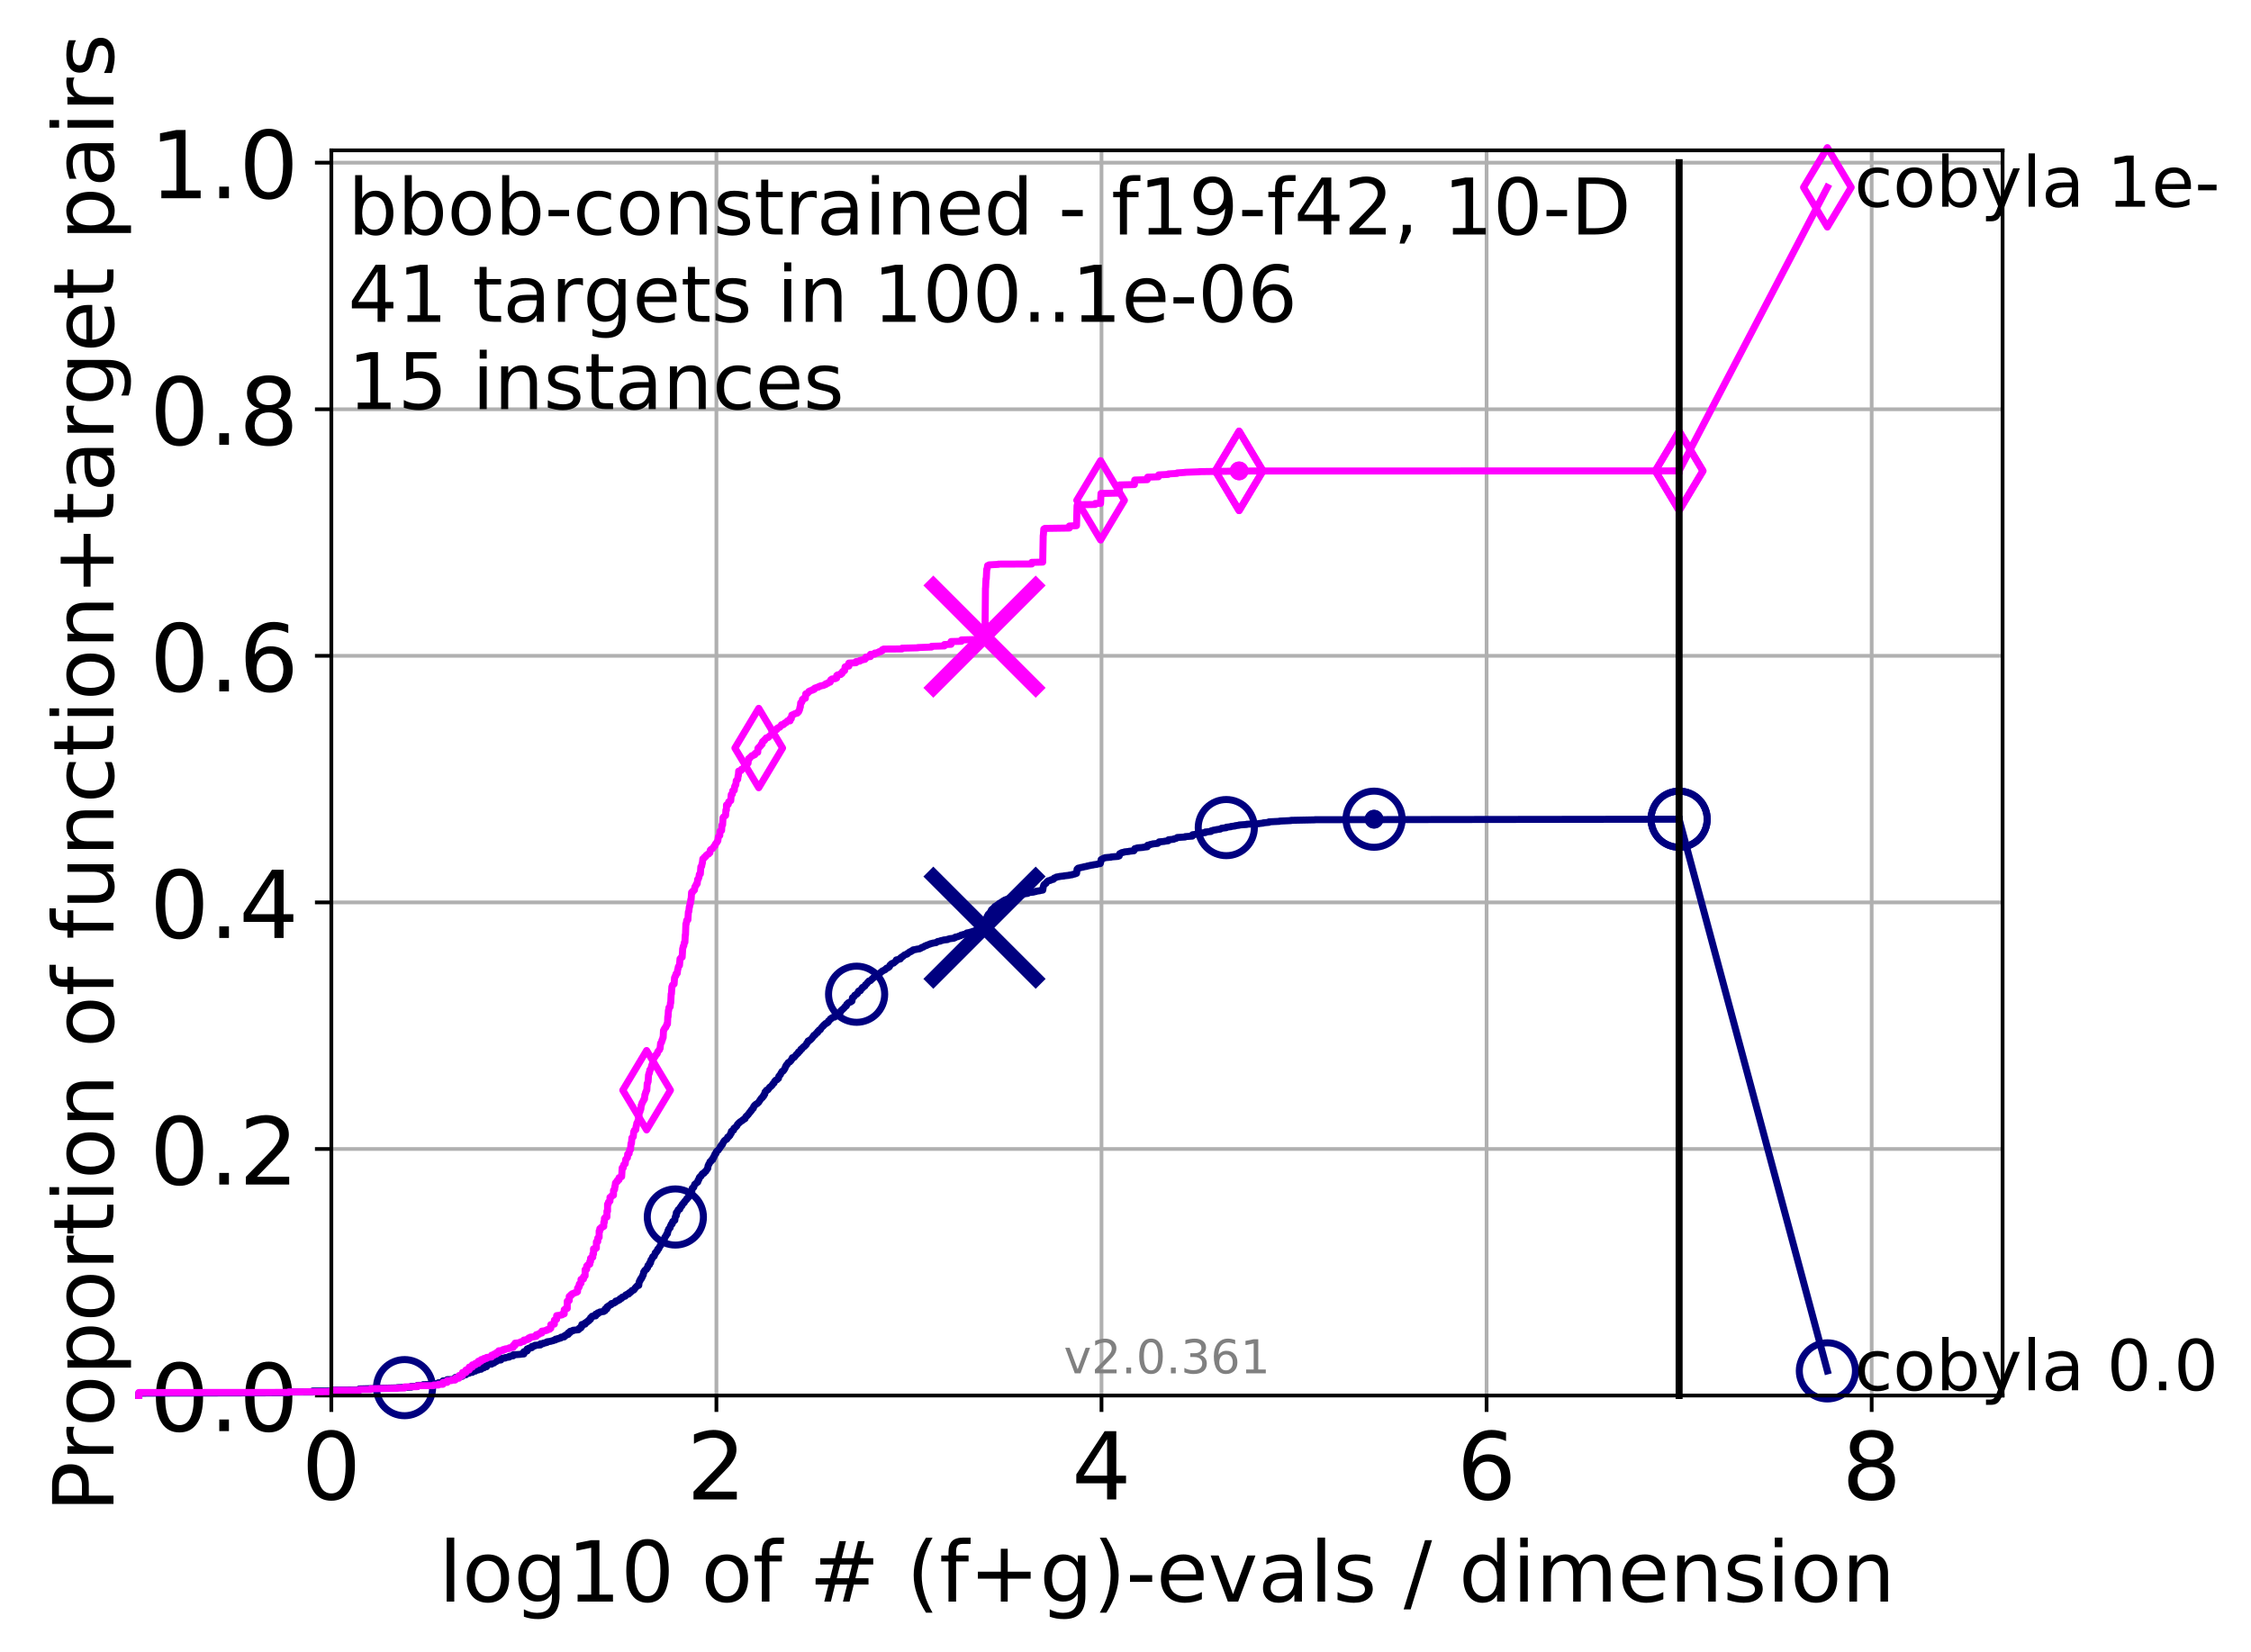 <?xml version="1.0" encoding="utf-8" standalone="no"?>
<!DOCTYPE svg PUBLIC "-//W3C//DTD SVG 1.1//EN"
  "http://www.w3.org/Graphics/SVG/1.1/DTD/svg11.dtd">
<!-- Created with matplotlib (http://matplotlib.org/) -->
<svg height="353pt" version="1.1" viewBox="0 0 481 353" width="481pt" xmlns="http://www.w3.org/2000/svg" xmlns:xlink="http://www.w3.org/1999/xlink">
 <defs>
  <style type="text/css">
*{stroke-linecap:butt;stroke-linejoin:round;}
  </style>
 </defs>
 <g id="figure_1">
  <g id="patch_1">
   <path d="M 0 353.222 
L 481.578 353.222 
L 481.578 0 
L 0 0 
z
" style="fill:#ffffff;"/>
  </g>
  <g id="axes_1">
   <g id="patch_2">
    <path d="M 70.8 298.245 
L 427.92 298.245 
L 427.92 32.133 
L 70.8 32.133 
z
" style="fill:#ffffff;"/>
   </g>
   <g id="matplotlib.axis_1">
    <g id="xtick_1">
     <g id="line2d_1">
      <path clip-path="url(#p02855f9ee6)" d="M 70.8 298.245 
L 70.8 32.133 
" style="fill:none;stroke:#b0b0b0;stroke-linecap:square;stroke-width:0.8;"/>
     </g>
     <g id="line2d_2">
      <defs>
       <path d="M 0 0 
L 0 3.5 
" id="mba70e9cdb5" style="stroke:#000000;stroke-width:0.8;"/>
      </defs>
      <g>
       <use style="stroke:#000000;stroke-width:0.8;" x="70.8" xlink:href="#mba70e9cdb5" y="298.245"/>
      </g>
     </g>
     <g id="text_1">
      <!-- 0 -->
      <defs>
       <path d="M 31.781 66.406 
Q 24.172 66.406 20.328 58.906 
Q 16.5 51.422 16.5 36.375 
Q 16.5 21.391 20.328 13.891 
Q 24.172 6.391 31.781 6.391 
Q 39.453 6.391 43.281 13.891 
Q 47.125 21.391 47.125 36.375 
Q 47.125 51.422 43.281 58.906 
Q 39.453 66.406 31.781 66.406 
z
M 31.781 74.219 
Q 44.047 74.219 50.516 64.516 
Q 56.984 54.828 56.984 36.375 
Q 56.984 17.969 50.516 8.266 
Q 44.047 -1.422 31.781 -1.422 
Q 19.531 -1.422 13.062 8.266 
Q 6.594 17.969 6.594 36.375 
Q 6.594 54.828 13.062 64.516 
Q 19.531 74.219 31.781 74.219 
z
" id="DejaVuSans-30"/>
      </defs>
      <g transform="translate(64.438 320.442)scale(0.2 -0.2)">
       <use xlink:href="#DejaVuSans-30"/>
      </g>
     </g>
    </g>
    <g id="xtick_2">
     <g id="line2d_3">
      <path clip-path="url(#p02855f9ee6)" d="M 153.086 298.245 
L 153.086 32.133 
" style="fill:none;stroke:#b0b0b0;stroke-linecap:square;stroke-width:0.8;"/>
     </g>
     <g id="line2d_4">
      <g>
       <use style="stroke:#000000;stroke-width:0.8;" x="153.086" xlink:href="#mba70e9cdb5" y="298.245"/>
      </g>
     </g>
     <g id="text_2">
      <!-- 2 -->
      <defs>
       <path d="M 19.188 8.297 
L 53.609 8.297 
L 53.609 0 
L 7.328 0 
L 7.328 8.297 
Q 12.938 14.109 22.625 23.891 
Q 32.328 33.688 34.812 36.531 
Q 39.547 41.844 41.422 45.531 
Q 43.312 49.219 43.312 52.781 
Q 43.312 58.594 39.234 62.25 
Q 35.156 65.922 28.609 65.922 
Q 23.969 65.922 18.812 64.312 
Q 13.672 62.703 7.812 59.422 
L 7.812 69.391 
Q 13.766 71.781 18.938 73 
Q 24.125 74.219 28.422 74.219 
Q 39.75 74.219 46.484 68.547 
Q 53.219 62.891 53.219 53.422 
Q 53.219 48.922 51.531 44.891 
Q 49.859 40.875 45.406 35.406 
Q 44.188 33.984 37.641 27.219 
Q 31.109 20.453 19.188 8.297 
z
" id="DejaVuSans-32"/>
      </defs>
      <g transform="translate(146.723 320.442)scale(0.2 -0.2)">
       <use xlink:href="#DejaVuSans-32"/>
      </g>
     </g>
    </g>
    <g id="xtick_3">
     <g id="line2d_5">
      <path clip-path="url(#p02855f9ee6)" d="M 235.371 298.245 
L 235.371 32.133 
" style="fill:none;stroke:#b0b0b0;stroke-linecap:square;stroke-width:0.8;"/>
     </g>
     <g id="line2d_6">
      <g>
       <use style="stroke:#000000;stroke-width:0.8;" x="235.371" xlink:href="#mba70e9cdb5" y="298.245"/>
      </g>
     </g>
     <g id="text_3">
      <!-- 4 -->
      <defs>
       <path d="M 37.797 64.312 
L 12.891 25.391 
L 37.797 25.391 
z
M 35.203 72.906 
L 47.609 72.906 
L 47.609 25.391 
L 58.016 25.391 
L 58.016 17.188 
L 47.609 17.188 
L 47.609 0 
L 37.797 0 
L 37.797 17.188 
L 4.891 17.188 
L 4.891 26.703 
z
" id="DejaVuSans-34"/>
      </defs>
      <g transform="translate(229.009 320.442)scale(0.2 -0.2)">
       <use xlink:href="#DejaVuSans-34"/>
      </g>
     </g>
    </g>
    <g id="xtick_4">
     <g id="line2d_7">
      <path clip-path="url(#p02855f9ee6)" d="M 317.657 298.245 
L 317.657 32.133 
" style="fill:none;stroke:#b0b0b0;stroke-linecap:square;stroke-width:0.8;"/>
     </g>
     <g id="line2d_8">
      <g>
       <use style="stroke:#000000;stroke-width:0.8;" x="317.657" xlink:href="#mba70e9cdb5" y="298.245"/>
      </g>
     </g>
     <g id="text_4">
      <!-- 6 -->
      <defs>
       <path d="M 33.016 40.375 
Q 26.375 40.375 22.484 35.828 
Q 18.609 31.297 18.609 23.391 
Q 18.609 15.531 22.484 10.953 
Q 26.375 6.391 33.016 6.391 
Q 39.656 6.391 43.531 10.953 
Q 47.406 15.531 47.406 23.391 
Q 47.406 31.297 43.531 35.828 
Q 39.656 40.375 33.016 40.375 
z
M 52.594 71.297 
L 52.594 62.312 
Q 48.875 64.062 45.094 64.984 
Q 41.312 65.922 37.594 65.922 
Q 27.828 65.922 22.672 59.328 
Q 17.531 52.734 16.797 39.406 
Q 19.672 43.656 24.016 45.922 
Q 28.375 48.188 33.594 48.188 
Q 44.578 48.188 50.953 41.516 
Q 57.328 34.859 57.328 23.391 
Q 57.328 12.156 50.688 5.359 
Q 44.047 -1.422 33.016 -1.422 
Q 20.359 -1.422 13.672 8.266 
Q 6.984 17.969 6.984 36.375 
Q 6.984 53.656 15.188 63.938 
Q 23.391 74.219 37.203 74.219 
Q 40.922 74.219 44.703 73.484 
Q 48.484 72.75 52.594 71.297 
z
" id="DejaVuSans-36"/>
      </defs>
      <g transform="translate(311.295 320.442)scale(0.2 -0.2)">
       <use xlink:href="#DejaVuSans-36"/>
      </g>
     </g>
    </g>
    <g id="xtick_5">
     <g id="line2d_9">
      <path clip-path="url(#p02855f9ee6)" d="M 399.943 298.245 
L 399.943 32.133 
" style="fill:none;stroke:#b0b0b0;stroke-linecap:square;stroke-width:0.8;"/>
     </g>
     <g id="line2d_10">
      <g>
       <use style="stroke:#000000;stroke-width:0.8;" x="399.943" xlink:href="#mba70e9cdb5" y="298.245"/>
      </g>
     </g>
     <g id="text_5">
      <!-- 8 -->
      <defs>
       <path d="M 31.781 34.625 
Q 24.75 34.625 20.719 30.859 
Q 16.703 27.094 16.703 20.516 
Q 16.703 13.922 20.719 10.156 
Q 24.75 6.391 31.781 6.391 
Q 38.812 6.391 42.859 10.172 
Q 46.922 13.969 46.922 20.516 
Q 46.922 27.094 42.891 30.859 
Q 38.875 34.625 31.781 34.625 
z
M 21.922 38.812 
Q 15.578 40.375 12.031 44.719 
Q 8.5 49.078 8.5 55.328 
Q 8.5 64.062 14.719 69.141 
Q 20.953 74.219 31.781 74.219 
Q 42.672 74.219 48.875 69.141 
Q 55.078 64.062 55.078 55.328 
Q 55.078 49.078 51.531 44.719 
Q 48 40.375 41.703 38.812 
Q 48.828 37.156 52.797 32.312 
Q 56.781 27.484 56.781 20.516 
Q 56.781 9.906 50.312 4.234 
Q 43.844 -1.422 31.781 -1.422 
Q 19.734 -1.422 13.25 4.234 
Q 6.781 9.906 6.781 20.516 
Q 6.781 27.484 10.781 32.312 
Q 14.797 37.156 21.922 38.812 
z
M 18.312 54.391 
Q 18.312 48.734 21.844 45.562 
Q 25.391 42.391 31.781 42.391 
Q 38.141 42.391 41.719 45.562 
Q 45.312 48.734 45.312 54.391 
Q 45.312 60.062 41.719 63.234 
Q 38.141 66.406 31.781 66.406 
Q 25.391 66.406 21.844 63.234 
Q 18.312 60.062 18.312 54.391 
z
" id="DejaVuSans-38"/>
      </defs>
      <g transform="translate(393.58 320.442)scale(0.2 -0.2)">
       <use xlink:href="#DejaVuSans-38"/>
      </g>
     </g>
    </g>
    <g id="text_6">
     <!-- log10 of # (f+g)-evals / dimension -->
     <defs>
      <path d="M 9.422 75.984 
L 18.406 75.984 
L 18.406 0 
L 9.422 0 
z
" id="DejaVuSans-6c"/>
      <path d="M 30.609 48.391 
Q 23.391 48.391 19.188 42.75 
Q 14.984 37.109 14.984 27.297 
Q 14.984 17.484 19.156 11.844 
Q 23.344 6.203 30.609 6.203 
Q 37.797 6.203 41.984 11.859 
Q 46.188 17.531 46.188 27.297 
Q 46.188 37.016 41.984 42.703 
Q 37.797 48.391 30.609 48.391 
z
M 30.609 56 
Q 42.328 56 49.016 48.375 
Q 55.719 40.766 55.719 27.297 
Q 55.719 13.875 49.016 6.219 
Q 42.328 -1.422 30.609 -1.422 
Q 18.844 -1.422 12.172 6.219 
Q 5.516 13.875 5.516 27.297 
Q 5.516 40.766 12.172 48.375 
Q 18.844 56 30.609 56 
z
" id="DejaVuSans-6f"/>
      <path d="M 45.406 27.984 
Q 45.406 37.75 41.375 43.109 
Q 37.359 48.484 30.078 48.484 
Q 22.859 48.484 18.828 43.109 
Q 14.797 37.75 14.797 27.984 
Q 14.797 18.266 18.828 12.891 
Q 22.859 7.516 30.078 7.516 
Q 37.359 7.516 41.375 12.891 
Q 45.406 18.266 45.406 27.984 
z
M 54.391 6.781 
Q 54.391 -7.172 48.188 -13.984 
Q 42 -20.797 29.203 -20.797 
Q 24.469 -20.797 20.266 -20.094 
Q 16.062 -19.391 12.109 -17.922 
L 12.109 -9.188 
Q 16.062 -11.328 19.922 -12.344 
Q 23.781 -13.375 27.781 -13.375 
Q 36.625 -13.375 41.016 -8.766 
Q 45.406 -4.156 45.406 5.172 
L 45.406 9.625 
Q 42.625 4.781 38.281 2.391 
Q 33.938 0 27.875 0 
Q 17.828 0 11.672 7.656 
Q 5.516 15.328 5.516 27.984 
Q 5.516 40.672 11.672 48.328 
Q 17.828 56 27.875 56 
Q 33.938 56 38.281 53.609 
Q 42.625 51.219 45.406 46.391 
L 45.406 54.688 
L 54.391 54.688 
z
" id="DejaVuSans-67"/>
      <path d="M 12.406 8.297 
L 28.516 8.297 
L 28.516 63.922 
L 10.984 60.406 
L 10.984 69.391 
L 28.422 72.906 
L 38.281 72.906 
L 38.281 8.297 
L 54.391 8.297 
L 54.391 0 
L 12.406 0 
z
" id="DejaVuSans-31"/>
      <path id="DejaVuSans-20"/>
      <path d="M 37.109 75.984 
L 37.109 68.5 
L 28.516 68.5 
Q 23.688 68.5 21.797 66.547 
Q 19.922 64.594 19.922 59.516 
L 19.922 54.688 
L 34.719 54.688 
L 34.719 47.703 
L 19.922 47.703 
L 19.922 0 
L 10.891 0 
L 10.891 47.703 
L 2.297 47.703 
L 2.297 54.688 
L 10.891 54.688 
L 10.891 58.5 
Q 10.891 67.625 15.141 71.797 
Q 19.391 75.984 28.609 75.984 
z
" id="DejaVuSans-66"/>
      <path d="M 51.125 44 
L 36.922 44 
L 32.812 27.688 
L 47.125 27.688 
z
M 43.797 71.781 
L 38.719 51.516 
L 52.984 51.516 
L 58.109 71.781 
L 65.922 71.781 
L 60.891 51.516 
L 76.125 51.516 
L 76.125 44 
L 58.984 44 
L 54.984 27.688 
L 70.516 27.688 
L 70.516 20.219 
L 53.078 20.219 
L 48 0 
L 40.188 0 
L 45.219 20.219 
L 30.906 20.219 
L 25.875 0 
L 18.016 0 
L 23.094 20.219 
L 7.719 20.219 
L 7.719 27.688 
L 24.906 27.688 
L 29 44 
L 13.281 44 
L 13.281 51.516 
L 30.906 51.516 
L 35.891 71.781 
z
" id="DejaVuSans-23"/>
      <path d="M 31 75.875 
Q 24.469 64.656 21.281 53.656 
Q 18.109 42.672 18.109 31.391 
Q 18.109 20.125 21.312 9.062 
Q 24.516 -2 31 -13.188 
L 23.188 -13.188 
Q 15.875 -1.703 12.234 9.375 
Q 8.594 20.453 8.594 31.391 
Q 8.594 42.281 12.203 53.312 
Q 15.828 64.359 23.188 75.875 
z
" id="DejaVuSans-28"/>
      <path d="M 46 62.703 
L 46 35.5 
L 73.188 35.5 
L 73.188 27.203 
L 46 27.203 
L 46 0 
L 37.797 0 
L 37.797 27.203 
L 10.594 27.203 
L 10.594 35.5 
L 37.797 35.5 
L 37.797 62.703 
z
" id="DejaVuSans-2b"/>
      <path d="M 8.016 75.875 
L 15.828 75.875 
Q 23.141 64.359 26.781 53.312 
Q 30.422 42.281 30.422 31.391 
Q 30.422 20.453 26.781 9.375 
Q 23.141 -1.703 15.828 -13.188 
L 8.016 -13.188 
Q 14.5 -2 17.703 9.062 
Q 20.906 20.125 20.906 31.391 
Q 20.906 42.672 17.703 53.656 
Q 14.5 64.656 8.016 75.875 
z
" id="DejaVuSans-29"/>
      <path d="M 4.891 31.391 
L 31.203 31.391 
L 31.203 23.391 
L 4.891 23.391 
z
" id="DejaVuSans-2d"/>
      <path d="M 56.203 29.594 
L 56.203 25.203 
L 14.891 25.203 
Q 15.484 15.922 20.484 11.062 
Q 25.484 6.203 34.422 6.203 
Q 39.594 6.203 44.453 7.469 
Q 49.312 8.734 54.109 11.281 
L 54.109 2.781 
Q 49.266 0.734 44.188 -0.344 
Q 39.109 -1.422 33.891 -1.422 
Q 20.797 -1.422 13.156 6.188 
Q 5.516 13.812 5.516 26.812 
Q 5.516 40.234 12.766 48.109 
Q 20.016 56 32.328 56 
Q 43.359 56 49.781 48.891 
Q 56.203 41.797 56.203 29.594 
z
M 47.219 32.234 
Q 47.125 39.594 43.094 43.984 
Q 39.062 48.391 32.422 48.391 
Q 24.906 48.391 20.391 44.141 
Q 15.875 39.891 15.188 32.172 
z
" id="DejaVuSans-65"/>
      <path d="M 2.984 54.688 
L 12.5 54.688 
L 29.594 8.797 
L 46.688 54.688 
L 56.203 54.688 
L 35.688 0 
L 23.484 0 
z
" id="DejaVuSans-76"/>
      <path d="M 34.281 27.484 
Q 23.391 27.484 19.188 25 
Q 14.984 22.516 14.984 16.5 
Q 14.984 11.719 18.141 8.906 
Q 21.297 6.109 26.703 6.109 
Q 34.188 6.109 38.703 11.406 
Q 43.219 16.703 43.219 25.484 
L 43.219 27.484 
z
M 52.203 31.203 
L 52.203 0 
L 43.219 0 
L 43.219 8.297 
Q 40.141 3.328 35.547 0.953 
Q 30.953 -1.422 24.312 -1.422 
Q 15.922 -1.422 10.953 3.297 
Q 6 8.016 6 15.922 
Q 6 25.141 12.172 29.828 
Q 18.359 34.516 30.609 34.516 
L 43.219 34.516 
L 43.219 35.406 
Q 43.219 41.609 39.141 45 
Q 35.062 48.391 27.688 48.391 
Q 23 48.391 18.547 47.266 
Q 14.109 46.141 10.016 43.891 
L 10.016 52.203 
Q 14.938 54.109 19.578 55.047 
Q 24.219 56 28.609 56 
Q 40.484 56 46.344 49.844 
Q 52.203 43.703 52.203 31.203 
z
" id="DejaVuSans-61"/>
      <path d="M 44.281 53.078 
L 44.281 44.578 
Q 40.484 46.531 36.375 47.5 
Q 32.281 48.484 27.875 48.484 
Q 21.188 48.484 17.844 46.438 
Q 14.5 44.391 14.5 40.281 
Q 14.5 37.156 16.891 35.375 
Q 19.281 33.594 26.516 31.984 
L 29.594 31.297 
Q 39.156 29.25 43.188 25.516 
Q 47.219 21.781 47.219 15.094 
Q 47.219 7.469 41.188 3.016 
Q 35.156 -1.422 24.609 -1.422 
Q 20.219 -1.422 15.453 -0.562 
Q 10.688 0.297 5.422 2 
L 5.422 11.281 
Q 10.406 8.688 15.234 7.391 
Q 20.062 6.109 24.812 6.109 
Q 31.156 6.109 34.562 8.281 
Q 37.984 10.453 37.984 14.406 
Q 37.984 18.062 35.516 20.016 
Q 33.062 21.969 24.703 23.781 
L 21.578 24.516 
Q 13.234 26.266 9.516 29.906 
Q 5.812 33.547 5.812 39.891 
Q 5.812 47.609 11.281 51.797 
Q 16.75 56 26.812 56 
Q 31.781 56 36.172 55.266 
Q 40.578 54.547 44.281 53.078 
z
" id="DejaVuSans-73"/>
      <path d="M 25.391 72.906 
L 33.688 72.906 
L 8.297 -9.281 
L 0 -9.281 
z
" id="DejaVuSans-2f"/>
      <path d="M 45.406 46.391 
L 45.406 75.984 
L 54.391 75.984 
L 54.391 0 
L 45.406 0 
L 45.406 8.203 
Q 42.578 3.328 38.25 0.953 
Q 33.938 -1.422 27.875 -1.422 
Q 17.969 -1.422 11.734 6.484 
Q 5.516 14.406 5.516 27.297 
Q 5.516 40.188 11.734 48.094 
Q 17.969 56 27.875 56 
Q 33.938 56 38.25 53.625 
Q 42.578 51.266 45.406 46.391 
z
M 14.797 27.297 
Q 14.797 17.391 18.875 11.75 
Q 22.953 6.109 30.078 6.109 
Q 37.203 6.109 41.297 11.75 
Q 45.406 17.391 45.406 27.297 
Q 45.406 37.203 41.297 42.844 
Q 37.203 48.484 30.078 48.484 
Q 22.953 48.484 18.875 42.844 
Q 14.797 37.203 14.797 27.297 
z
" id="DejaVuSans-64"/>
      <path d="M 9.422 54.688 
L 18.406 54.688 
L 18.406 0 
L 9.422 0 
z
M 9.422 75.984 
L 18.406 75.984 
L 18.406 64.594 
L 9.422 64.594 
z
" id="DejaVuSans-69"/>
      <path d="M 52 44.188 
Q 55.375 50.25 60.062 53.125 
Q 64.75 56 71.094 56 
Q 79.641 56 84.281 50.016 
Q 88.922 44.047 88.922 33.016 
L 88.922 0 
L 79.891 0 
L 79.891 32.719 
Q 79.891 40.578 77.094 44.375 
Q 74.312 48.188 68.609 48.188 
Q 61.625 48.188 57.562 43.547 
Q 53.516 38.922 53.516 30.906 
L 53.516 0 
L 44.484 0 
L 44.484 32.719 
Q 44.484 40.625 41.703 44.406 
Q 38.922 48.188 33.109 48.188 
Q 26.219 48.188 22.156 43.531 
Q 18.109 38.875 18.109 30.906 
L 18.109 0 
L 9.078 0 
L 9.078 54.688 
L 18.109 54.688 
L 18.109 46.188 
Q 21.188 51.219 25.484 53.609 
Q 29.781 56 35.688 56 
Q 41.656 56 45.828 52.969 
Q 50 49.953 52 44.188 
z
" id="DejaVuSans-6d"/>
      <path d="M 54.891 33.016 
L 54.891 0 
L 45.906 0 
L 45.906 32.719 
Q 45.906 40.484 42.875 44.328 
Q 39.844 48.188 33.797 48.188 
Q 26.516 48.188 22.312 43.547 
Q 18.109 38.922 18.109 30.906 
L 18.109 0 
L 9.078 0 
L 9.078 54.688 
L 18.109 54.688 
L 18.109 46.188 
Q 21.344 51.125 25.703 53.562 
Q 30.078 56 35.797 56 
Q 45.219 56 50.047 50.172 
Q 54.891 44.344 54.891 33.016 
z
" id="DejaVuSans-6e"/>
     </defs>
     <g transform="translate(93.753 342.279)scale(0.18 -0.18)">
      <use xlink:href="#DejaVuSans-6c"/>
      <use x="27.783" xlink:href="#DejaVuSans-6f"/>
      <use x="88.965" xlink:href="#DejaVuSans-67"/>
      <use x="152.441" xlink:href="#DejaVuSans-31"/>
      <use x="216.064" xlink:href="#DejaVuSans-30"/>
      <use x="279.688" xlink:href="#DejaVuSans-20"/>
      <use x="311.475" xlink:href="#DejaVuSans-6f"/>
      <use x="372.656" xlink:href="#DejaVuSans-66"/>
      <use x="407.861" xlink:href="#DejaVuSans-20"/>
      <use x="439.648" xlink:href="#DejaVuSans-23"/>
      <use x="523.438" xlink:href="#DejaVuSans-20"/>
      <use x="555.225" xlink:href="#DejaVuSans-28"/>
      <use x="594.238" xlink:href="#DejaVuSans-66"/>
      <use x="629.443" xlink:href="#DejaVuSans-2b"/>
      <use x="713.232" xlink:href="#DejaVuSans-67"/>
      <use x="776.709" xlink:href="#DejaVuSans-29"/>
      <use x="815.723" xlink:href="#DejaVuSans-2d"/>
      <use x="851.807" xlink:href="#DejaVuSans-65"/>
      <use x="913.33" xlink:href="#DejaVuSans-76"/>
      <use x="972.51" xlink:href="#DejaVuSans-61"/>
      <use x="1033.789" xlink:href="#DejaVuSans-6c"/>
      <use x="1061.572" xlink:href="#DejaVuSans-73"/>
      <use x="1113.672" xlink:href="#DejaVuSans-20"/>
      <use x="1145.459" xlink:href="#DejaVuSans-2f"/>
      <use x="1179.15" xlink:href="#DejaVuSans-20"/>
      <use x="1210.938" xlink:href="#DejaVuSans-64"/>
      <use x="1274.414" xlink:href="#DejaVuSans-69"/>
      <use x="1302.197" xlink:href="#DejaVuSans-6d"/>
      <use x="1399.609" xlink:href="#DejaVuSans-65"/>
      <use x="1461.133" xlink:href="#DejaVuSans-6e"/>
      <use x="1524.512" xlink:href="#DejaVuSans-73"/>
      <use x="1576.611" xlink:href="#DejaVuSans-69"/>
      <use x="1604.395" xlink:href="#DejaVuSans-6f"/>
      <use x="1665.576" xlink:href="#DejaVuSans-6e"/>
     </g>
    </g>
   </g>
   <g id="matplotlib.axis_2">
    <g id="ytick_1">
     <g id="line2d_11">
      <path clip-path="url(#p02855f9ee6)" d="M 70.8 298.245 
L 427.92 298.245 
" style="fill:none;stroke:#b0b0b0;stroke-linecap:square;stroke-width:0.8;"/>
     </g>
     <g id="line2d_12">
      <defs>
       <path d="M 0 0 
L -3.5 0 
" id="ma17c96ff15" style="stroke:#000000;stroke-width:0.8;"/>
      </defs>
      <g>
       <use style="stroke:#000000;stroke-width:0.8;" x="70.8" xlink:href="#ma17c96ff15" y="298.245"/>
      </g>
     </g>
     <g id="text_7">
      <!-- 0.0 -->
      <defs>
       <path d="M 10.688 12.406 
L 21 12.406 
L 21 0 
L 10.688 0 
z
" id="DejaVuSans-2e"/>
      </defs>
      <g transform="translate(31.994 305.844)scale(0.2 -0.2)">
       <use xlink:href="#DejaVuSans-30"/>
       <use x="63.623" xlink:href="#DejaVuSans-2e"/>
       <use x="95.41" xlink:href="#DejaVuSans-30"/>
      </g>
     </g>
    </g>
    <g id="ytick_2">
     <g id="line2d_13">
      <path clip-path="url(#p02855f9ee6)" d="M 70.8 245.55 
L 427.92 245.55 
" style="fill:none;stroke:#b0b0b0;stroke-linecap:square;stroke-width:0.8;"/>
     </g>
     <g id="line2d_14">
      <g>
       <use style="stroke:#000000;stroke-width:0.8;" x="70.8" xlink:href="#ma17c96ff15" y="245.55"/>
      </g>
     </g>
     <g id="text_8">
      <!-- 0.2 -->
      <g transform="translate(31.994 253.148)scale(0.2 -0.2)">
       <use xlink:href="#DejaVuSans-30"/>
       <use x="63.623" xlink:href="#DejaVuSans-2e"/>
       <use x="95.41" xlink:href="#DejaVuSans-32"/>
      </g>
     </g>
    </g>
    <g id="ytick_3">
     <g id="line2d_15">
      <path clip-path="url(#p02855f9ee6)" d="M 70.8 192.854 
L 427.92 192.854 
" style="fill:none;stroke:#b0b0b0;stroke-linecap:square;stroke-width:0.8;"/>
     </g>
     <g id="line2d_16">
      <g>
       <use style="stroke:#000000;stroke-width:0.8;" x="70.8" xlink:href="#ma17c96ff15" y="192.854"/>
      </g>
     </g>
     <g id="text_9">
      <!-- 0.4 -->
      <g transform="translate(31.994 200.453)scale(0.2 -0.2)">
       <use xlink:href="#DejaVuSans-30"/>
       <use x="63.623" xlink:href="#DejaVuSans-2e"/>
       <use x="95.41" xlink:href="#DejaVuSans-34"/>
      </g>
     </g>
    </g>
    <g id="ytick_4">
     <g id="line2d_17">
      <path clip-path="url(#p02855f9ee6)" d="M 70.8 140.159 
L 427.92 140.159 
" style="fill:none;stroke:#b0b0b0;stroke-linecap:square;stroke-width:0.8;"/>
     </g>
     <g id="line2d_18">
      <g>
       <use style="stroke:#000000;stroke-width:0.8;" x="70.8" xlink:href="#ma17c96ff15" y="140.159"/>
      </g>
     </g>
     <g id="text_10">
      <!-- 0.6 -->
      <g transform="translate(31.994 147.757)scale(0.2 -0.2)">
       <use xlink:href="#DejaVuSans-30"/>
       <use x="63.623" xlink:href="#DejaVuSans-2e"/>
       <use x="95.41" xlink:href="#DejaVuSans-36"/>
      </g>
     </g>
    </g>
    <g id="ytick_5">
     <g id="line2d_19">
      <path clip-path="url(#p02855f9ee6)" d="M 70.8 87.464 
L 427.92 87.464 
" style="fill:none;stroke:#b0b0b0;stroke-linecap:square;stroke-width:0.8;"/>
     </g>
     <g id="line2d_20">
      <g>
       <use style="stroke:#000000;stroke-width:0.8;" x="70.8" xlink:href="#ma17c96ff15" y="87.464"/>
      </g>
     </g>
     <g id="text_11">
      <!-- 0.8 -->
      <g transform="translate(31.994 95.062)scale(0.2 -0.2)">
       <use xlink:href="#DejaVuSans-30"/>
       <use x="63.623" xlink:href="#DejaVuSans-2e"/>
       <use x="95.41" xlink:href="#DejaVuSans-38"/>
      </g>
     </g>
    </g>
    <g id="ytick_6">
     <g id="line2d_21">
      <path clip-path="url(#p02855f9ee6)" d="M 70.8 34.768 
L 427.92 34.768 
" style="fill:none;stroke:#b0b0b0;stroke-linecap:square;stroke-width:0.8;"/>
     </g>
     <g id="line2d_22">
      <g>
       <use style="stroke:#000000;stroke-width:0.8;" x="70.8" xlink:href="#ma17c96ff15" y="34.768"/>
      </g>
     </g>
     <g id="text_12">
      <!-- 1.0 -->
      <g transform="translate(31.994 42.367)scale(0.2 -0.2)">
       <use xlink:href="#DejaVuSans-31"/>
       <use x="63.623" xlink:href="#DejaVuSans-2e"/>
       <use x="95.41" xlink:href="#DejaVuSans-30"/>
      </g>
     </g>
    </g>
    <g id="text_13">
     <!-- Proportion of function+target pairs -->
     <defs>
      <path d="M 19.672 64.797 
L 19.672 37.406 
L 32.078 37.406 
Q 38.969 37.406 42.719 40.969 
Q 46.484 44.531 46.484 51.125 
Q 46.484 57.672 42.719 61.234 
Q 38.969 64.797 32.078 64.797 
z
M 9.812 72.906 
L 32.078 72.906 
Q 44.344 72.906 50.609 67.359 
Q 56.891 61.812 56.891 51.125 
Q 56.891 40.328 50.609 34.812 
Q 44.344 29.297 32.078 29.297 
L 19.672 29.297 
L 19.672 0 
L 9.812 0 
z
" id="DejaVuSans-50"/>
      <path d="M 41.109 46.297 
Q 39.594 47.172 37.812 47.578 
Q 36.031 48 33.891 48 
Q 26.266 48 22.188 43.047 
Q 18.109 38.094 18.109 28.812 
L 18.109 0 
L 9.078 0 
L 9.078 54.688 
L 18.109 54.688 
L 18.109 46.188 
Q 20.953 51.172 25.484 53.578 
Q 30.031 56 36.531 56 
Q 37.453 56 38.578 55.875 
Q 39.703 55.766 41.062 55.516 
z
" id="DejaVuSans-72"/>
      <path d="M 18.109 8.203 
L 18.109 -20.797 
L 9.078 -20.797 
L 9.078 54.688 
L 18.109 54.688 
L 18.109 46.391 
Q 20.953 51.266 25.266 53.625 
Q 29.594 56 35.594 56 
Q 45.562 56 51.781 48.094 
Q 58.016 40.188 58.016 27.297 
Q 58.016 14.406 51.781 6.484 
Q 45.562 -1.422 35.594 -1.422 
Q 29.594 -1.422 25.266 0.953 
Q 20.953 3.328 18.109 8.203 
z
M 48.688 27.297 
Q 48.688 37.203 44.609 42.844 
Q 40.531 48.484 33.406 48.484 
Q 26.266 48.484 22.188 42.844 
Q 18.109 37.203 18.109 27.297 
Q 18.109 17.391 22.188 11.75 
Q 26.266 6.109 33.406 6.109 
Q 40.531 6.109 44.609 11.75 
Q 48.688 17.391 48.688 27.297 
z
" id="DejaVuSans-70"/>
      <path d="M 18.312 70.219 
L 18.312 54.688 
L 36.812 54.688 
L 36.812 47.703 
L 18.312 47.703 
L 18.312 18.016 
Q 18.312 11.328 20.141 9.422 
Q 21.969 7.516 27.594 7.516 
L 36.812 7.516 
L 36.812 0 
L 27.594 0 
Q 17.188 0 13.234 3.875 
Q 9.281 7.766 9.281 18.016 
L 9.281 47.703 
L 2.688 47.703 
L 2.688 54.688 
L 9.281 54.688 
L 9.281 70.219 
z
" id="DejaVuSans-74"/>
      <path d="M 8.5 21.578 
L 8.5 54.688 
L 17.484 54.688 
L 17.484 21.922 
Q 17.484 14.156 20.5 10.266 
Q 23.531 6.391 29.594 6.391 
Q 36.859 6.391 41.078 11.031 
Q 45.312 15.672 45.312 23.688 
L 45.312 54.688 
L 54.297 54.688 
L 54.297 0 
L 45.312 0 
L 45.312 8.406 
Q 42.047 3.422 37.719 1 
Q 33.406 -1.422 27.688 -1.422 
Q 18.266 -1.422 13.375 4.438 
Q 8.5 10.297 8.5 21.578 
z
M 31.109 56 
z
" id="DejaVuSans-75"/>
      <path d="M 48.781 52.594 
L 48.781 44.188 
Q 44.969 46.297 41.141 47.344 
Q 37.312 48.391 33.406 48.391 
Q 24.656 48.391 19.812 42.844 
Q 14.984 37.312 14.984 27.297 
Q 14.984 17.281 19.812 11.734 
Q 24.656 6.203 33.406 6.203 
Q 37.312 6.203 41.141 7.25 
Q 44.969 8.297 48.781 10.406 
L 48.781 2.094 
Q 45.016 0.344 40.984 -0.531 
Q 36.969 -1.422 32.422 -1.422 
Q 20.062 -1.422 12.781 6.344 
Q 5.516 14.109 5.516 27.297 
Q 5.516 40.672 12.859 48.328 
Q 20.219 56 33.016 56 
Q 37.156 56 41.109 55.141 
Q 45.062 54.297 48.781 52.594 
z
" id="DejaVuSans-63"/>
     </defs>
     <g transform="translate(24.25 323.179)rotate(-90)scale(0.18 -0.18)">
      <use xlink:href="#DejaVuSans-50"/>
      <use x="60.287" xlink:href="#DejaVuSans-72"/>
      <use x="101.369" xlink:href="#DejaVuSans-6f"/>
      <use x="162.551" xlink:href="#DejaVuSans-70"/>
      <use x="226.027" xlink:href="#DejaVuSans-6f"/>
      <use x="287.209" xlink:href="#DejaVuSans-72"/>
      <use x="328.322" xlink:href="#DejaVuSans-74"/>
      <use x="367.531" xlink:href="#DejaVuSans-69"/>
      <use x="395.314" xlink:href="#DejaVuSans-6f"/>
      <use x="456.496" xlink:href="#DejaVuSans-6e"/>
      <use x="519.875" xlink:href="#DejaVuSans-20"/>
      <use x="551.662" xlink:href="#DejaVuSans-6f"/>
      <use x="612.844" xlink:href="#DejaVuSans-66"/>
      <use x="648.049" xlink:href="#DejaVuSans-20"/>
      <use x="679.836" xlink:href="#DejaVuSans-66"/>
      <use x="715.041" xlink:href="#DejaVuSans-75"/>
      <use x="778.42" xlink:href="#DejaVuSans-6e"/>
      <use x="841.799" xlink:href="#DejaVuSans-63"/>
      <use x="896.779" xlink:href="#DejaVuSans-74"/>
      <use x="935.988" xlink:href="#DejaVuSans-69"/>
      <use x="963.771" xlink:href="#DejaVuSans-6f"/>
      <use x="1024.953" xlink:href="#DejaVuSans-6e"/>
      <use x="1088.332" xlink:href="#DejaVuSans-2b"/>
      <use x="1172.121" xlink:href="#DejaVuSans-74"/>
      <use x="1211.33" xlink:href="#DejaVuSans-61"/>
      <use x="1272.609" xlink:href="#DejaVuSans-72"/>
      <use x="1313.707" xlink:href="#DejaVuSans-67"/>
      <use x="1377.184" xlink:href="#DejaVuSans-65"/>
      <use x="1438.707" xlink:href="#DejaVuSans-74"/>
      <use x="1477.916" xlink:href="#DejaVuSans-20"/>
      <use x="1509.703" xlink:href="#DejaVuSans-70"/>
      <use x="1573.18" xlink:href="#DejaVuSans-61"/>
      <use x="1634.459" xlink:href="#DejaVuSans-69"/>
      <use x="1662.242" xlink:href="#DejaVuSans-72"/>
      <use x="1703.355" xlink:href="#DejaVuSans-73"/>
     </g>
    </g>
   </g>
   <g id="line2d_23">
    <defs>
     <path d="M 0 1.5 
C 0.398 1.5 0.779 1.342 1.061 1.061 
C 1.342 0.779 1.5 0.398 1.5 0 
C 1.5 -0.398 1.342 -0.779 1.061 -1.061 
C 0.779 -1.342 0.398 -1.5 0 -1.5 
C -0.398 -1.5 -0.779 -1.342 -1.061 -1.061 
C -1.342 -0.779 -1.5 -0.398 -1.5 0 
C -1.5 0.398 -1.342 0.779 -1.061 1.061 
C -0.779 1.342 -0.398 1.5 0 1.5 
z
" id="m42cba89d70" style="stroke:#000080;"/>
    </defs>
    <g>
     <use style="fill:#000080;stroke:#000080;" x="293.614" xlink:href="#m42cba89d70" y="175.075"/>
     <use style="fill:#000080;stroke:#000080;" x="293.614" xlink:href="#m42cba89d70" y="175.075"/>
    </g>
   </g>
   <g id="line2d_24">
    <path d="M 29.657 298.245 
L 29.657 297.737 
L 61.673 297.656 
L 61.673 297.496 
L 66.813 297.496 
L 66.813 297.281 
L 70.8 297.281 
L 70.8 297.094 
L 76.812 297.067 
L 76.812 296.826 
L 81.303 296.719 
L 81.303 296.692 
L 84.888 296.612 
L 84.888 296.558 
L 87.873 296.451 
L 87.873 296.291 
L 89.197 296.291 
L 89.197 296.077 
L 90.43 296.077 
L 90.43 295.916 
L 92.667 295.889 
L 92.667 295.728 
L 93.688 295.728 
L 93.688 295.514 
L 94.654 295.514 
L 94.654 295.113 
L 95.57 295.113 
L 95.57 294.845 
L 97.273 294.818 
L 97.273 294.39 
L 98.068 294.39 
L 98.068 294.122 
L 98.828 294.122 
L 98.828 293.801 
L 99.558 293.801 
L 99.558 293.479 
L 100.258 293.479 
L 100.258 293.292 
L 100.933 293.292 
L 100.933 293.024 
L 101.583 293.024 
L 101.583 292.783 
L 102.21 292.783 
L 102.21 292.622 
L 102.815 292.622 
L 102.815 292.328 
L 103.401 292.328 
L 103.401 292.087 
L 103.969 292.087 
L 103.969 291.605 
L 105.052 291.525 
L 105.052 291.284 
L 105.57 291.284 
L 105.57 290.962 
L 106.073 290.962 
L 106.073 290.748 
L 107.039 290.641 
L 107.039 290.266 
L 107.956 290.239 
L 107.956 290.132 
L 108.827 290.025 
L 108.827 289.864 
L 109.659 289.757 
L 109.659 289.543 
L 111.213 289.436 
L 111.213 289.409 
L 111.943 289.356 
L 111.943 288.874 
L 112.297 288.874 
L 112.297 288.713 
L 112.644 288.713 
L 112.644 288.285 
L 112.984 288.285 
L 112.984 288.124 
L 113.646 288.017 
L 113.646 287.749 
L 114.284 287.642 
L 114.284 287.508 
L 115.496 287.428 
L 115.496 287.187 
L 116.072 287.16 
L 116.072 287.053 
L 116.631 286.973 
L 116.631 286.892 
L 116.904 286.892 
L 116.904 286.758 
L 117.698 286.651 
L 117.698 286.625 
L 118.208 286.517 
L 118.208 286.464 
L 118.705 286.357 
L 118.705 286.196 
L 119.188 286.169 
L 119.188 286.062 
L 119.658 286.009 
L 119.658 285.928 
L 119.889 285.928 
L 119.889 285.768 
L 120.563 285.714 
L 120.563 285.5 
L 120.782 285.5 
L 120.782 285.366 
L 120.999 285.366 
L 120.999 285.232 
L 121.424 285.179 
L 121.424 284.831 
L 121.84 284.777 
L 121.84 284.509 
L 122.445 284.402 
L 122.445 284.295 
L 123.599 284.188 
L 123.599 284.027 
L 123.784 284.027 
L 123.784 283.84 
L 124.149 283.759 
L 124.149 283.492 
L 124.328 283.492 
L 124.328 283.063 
L 125.029 282.983 
L 125.029 282.715 
L 125.369 282.635 
L 125.369 282.501 
L 125.537 282.501 
L 125.537 282.367 
L 125.868 282.26 
L 125.868 282.073 
L 126.031 282.073 
L 126.031 281.939 
L 126.193 281.939 
L 126.193 281.617 
L 126.353 281.617 
L 126.353 281.484 
L 126.512 281.484 
L 126.512 281.296 
L 127.286 281.216 
L 127.286 280.841 
L 127.734 280.787 
L 127.734 280.573 
L 128.172 280.493 
L 128.172 280.386 
L 129.016 280.279 
L 129.016 280.171 
L 129.289 280.118 
L 129.289 279.77 
L 129.69 279.716 
L 129.69 279.315 
L 129.953 279.288 
L 129.953 279.127 
L 130.212 279.02 
L 130.212 278.967 
L 130.467 278.886 
L 130.467 278.833 
L 130.594 278.833 
L 130.656 278.592 
L 131.212 278.485 
L 131.212 278.404 
L 131.513 278.297 
L 131.573 278.056 
L 132.043 277.976 
L 132.043 277.896 
L 132.388 277.788 
L 132.388 277.681 
L 132.501 277.681 
L 132.501 277.547 
L 132.837 277.467 
L 132.948 277.226 
L 133.276 277.119 
L 133.384 277.065 
L 133.598 277.012 
L 133.704 276.744 
L 134.018 276.664 
L 134.018 276.583 
L 134.327 276.557 
L 134.429 276.289 
L 134.631 276.289 
L 134.731 276.102 
L 134.93 276.021 
L 135.028 275.807 
L 135.417 275.7 
L 135.512 275.539 
L 135.608 275.486 
L 135.703 275.271 
L 135.797 275.218 
L 135.891 275.057 
L 136.03 274.977 
L 136.123 274.816 
L 136.489 274.709 
L 136.579 273.959 
L 136.624 273.959 
L 136.669 273.745 
L 136.758 273.745 
L 136.847 273.397 
L 136.979 273.37 
L 136.979 273.183 
L 137.111 273.183 
L 137.198 272.862 
L 137.285 272.835 
L 137.371 272.46 
L 137.457 272.46 
L 137.543 271.844 
L 137.67 271.791 
L 137.754 271.523 
L 137.88 271.416 
L 137.964 271.362 
L 138.13 271.282 
L 138.212 271.041 
L 138.376 270.934 
L 138.457 270.452 
L 138.618 270.371 
L 138.658 270.291 
L 138.778 270.291 
L 138.818 269.889 
L 139.015 269.863 
L 139.094 269.274 
L 139.249 269.193 
L 139.327 268.926 
L 139.365 268.926 
L 139.404 268.738 
L 139.48 268.738 
L 139.48 268.577 
L 139.784 268.47 
L 139.859 268.176 
L 139.934 268.122 
L 140.008 267.747 
L 140.193 267.694 
L 140.303 267.399 
L 140.449 267.372 
L 140.557 266.944 
L 140.772 266.864 
L 140.878 266.569 
L 140.949 266.462 
L 141.019 266.301 
L 141.159 266.194 
L 141.263 265.766 
L 141.367 265.739 
L 141.436 265.525 
L 141.538 265.445 
L 141.538 265.364 
L 141.674 265.364 
L 141.775 264.909 
L 141.976 264.802 
L 142.043 264.454 
L 142.142 264.374 
L 142.24 264.133 
L 142.338 264.079 
L 142.436 263.811 
L 142.501 263.811 
L 142.501 263.651 
L 142.629 263.651 
L 142.725 263.035 
L 142.821 262.954 
L 142.884 262.66 
L 142.947 262.66 
L 143.042 262.472 
L 143.198 262.392 
L 143.26 261.99 
L 143.352 261.91 
L 143.445 261.616 
L 143.628 261.589 
L 143.688 261.214 
L 143.749 261.214 
L 143.749 261.053 
L 143.958 261 
L 143.958 260.893 
L 144.195 260.786 
L 144.283 260.089 
L 144.341 260.009 
L 144.399 259.795 
L 144.515 259.795 
L 144.515 259.179 
L 144.688 259.152 
L 144.745 258.858 
L 144.83 258.751 
L 144.915 258.536 
L 145.25 258.429 
L 145.333 258.054 
L 145.443 258.028 
L 145.525 257.787 
L 145.715 257.68 
L 145.769 257.412 
L 145.93 257.305 
L 146.01 257.117 
L 146.221 257.01 
L 146.326 256.716 
L 146.481 256.608 
L 146.585 256.475 
L 146.713 256.367 
L 146.738 256.18 
L 146.941 256.073 
L 146.966 255.939 
L 147.091 255.912 
L 147.166 255.618 
L 147.34 255.591 
L 147.364 255.457 
L 147.584 255.35 
L 147.681 255.136 
L 147.778 255.055 
L 147.874 254.145 
L 147.922 254.145 
L 147.922 253.931 
L 148.135 253.824 
L 148.229 253.717 
L 148.252 253.717 
L 148.252 253.61 
L 148.346 253.395 
L 148.392 253.315 
L 148.439 253.128 
L 148.554 253.047 
L 148.646 252.94 
L 148.806 252.86 
L 148.896 252.726 
L 149.099 252.619 
L 149.165 252.217 
L 149.321 252.11 
L 149.43 251.655 
L 149.562 251.601 
L 149.583 251.467 
L 149.799 251.36 
L 149.906 251.093 
L 149.992 251.066 
L 150.076 250.852 
L 150.412 250.745 
L 150.474 250.584 
L 150.577 250.53 
L 150.577 250.45 
L 150.802 250.343 
L 150.903 250.129 
L 151.024 250.022 
L 151.104 249.807 
L 151.223 249.727 
L 151.302 249.138 
L 151.361 249.084 
L 151.459 248.79 
L 151.537 248.71 
L 151.635 248.549 
L 151.673 248.442 
L 151.712 248.281 
L 151.942 248.174 
L 152.037 247.906 
L 152.3 247.826 
L 152.393 247.397 
L 152.523 247.371 
L 152.615 246.996 
L 152.706 246.942 
L 152.779 246.621 
L 152.996 246.514 
L 153.068 246.139 
L 153.157 246.059 
L 153.228 245.952 
L 153.457 245.844 
L 153.562 245.63 
L 153.7 245.523 
L 153.787 245.362 
L 153.838 245.255 
L 153.94 245.014 
L 154.093 244.961 
L 154.177 244.693 
L 154.378 244.586 
L 154.461 244.291 
L 154.543 244.211 
L 154.642 243.97 
L 154.756 243.863 
L 154.805 243.756 
L 154.983 243.649 
L 155.047 243.568 
L 155.301 243.461 
L 155.38 243.247 
L 155.443 243.247 
L 155.49 243.006 
L 155.768 242.899 
L 155.876 242.712 
L 155.982 242.658 
L 156.089 242.283 
L 156.239 242.23 
L 156.284 241.774 
L 156.521 241.694 
L 156.521 241.641 
L 156.756 241.534 
L 156.814 241.159 
L 156.973 241.052 
L 156.973 241.025 
L 157.173 240.918 
L 157.258 240.784 
L 157.413 240.677 
L 157.511 240.516 
L 157.552 240.409 
L 157.58 240.302 
L 157.732 240.195 
L 157.829 240.034 
L 158.033 239.927 
L 158.101 239.793 
L 158.302 239.686 
L 158.368 239.606 
L 158.606 239.499 
L 158.711 239.338 
L 158.918 239.258 
L 158.944 239.177 
L 159.212 239.07 
L 159.301 238.776 
L 159.376 238.668 
L 159.477 238.535 
L 159.626 238.481 
L 159.713 238.32 
L 159.872 238.213 
L 159.945 238.053 
L 160.03 237.999 
L 160.139 237.785 
L 160.307 237.678 
L 160.402 237.437 
L 160.567 237.356 
L 160.638 237.115 
L 160.766 237.062 
L 160.87 236.874 
L 160.974 236.848 
L 161.043 236.5 
L 161.191 236.392 
L 161.236 236.232 
L 161.417 236.125 
L 161.517 235.991 
L 161.772 235.884 
L 161.881 235.75 
L 162.044 235.643 
L 162.152 235.509 
L 162.217 235.402 
L 162.313 235.241 
L 162.398 235.134 
L 162.504 234.947 
L 162.609 234.839 
L 162.703 234.679 
L 162.89 234.598 
L 162.983 234.358 
L 163.177 234.25 
L 163.227 233.956 
L 163.409 233.849 
L 163.479 233.367 
L 163.608 233.26 
L 163.687 233.179 
L 163.756 233.153 
L 163.786 232.992 
L 164.107 232.885 
L 164.203 232.697 
L 164.308 232.617 
L 164.413 232.403 
L 164.545 232.296 
L 164.648 232.242 
L 164.797 232.135 
L 164.881 232.001 
L 165.019 231.894 
L 165.128 231.653 
L 165.291 231.546 
L 165.372 231.439 
L 165.408 231.439 
L 165.507 231.118 
L 165.658 231.01 
L 165.746 230.85 
L 166.051 230.743 
L 166.155 230.582 
L 166.343 230.475 
L 166.419 230.02 
L 166.529 229.913 
L 166.63 229.779 
L 166.755 229.672 
L 166.863 229.404 
L 166.92 229.297 
L 167.003 229.19 
L 167.06 229.136 
L 167.109 228.975 
L 167.384 228.868 
L 167.472 228.708 
L 167.583 228.601 
L 167.686 228.36 
L 167.773 228.253 
L 167.836 227.958 
L 167.914 227.851 
L 168.015 227.637 
L 168.169 227.556 
L 168.276 227.315 
L 168.368 227.208 
L 168.436 227.074 
L 168.729 226.967 
L 168.818 226.833 
L 168.98 226.726 
L 169.09 226.459 
L 169.206 226.405 
L 169.307 226.057 
L 169.728 225.95 
L 169.798 225.816 
L 169.896 225.736 
L 169.993 225.602 
L 170.083 225.495 
L 170.159 225.361 
L 170.309 225.28 
L 170.391 225.147 
L 170.546 225.066 
L 170.634 224.798 
L 170.873 224.691 
L 170.978 224.531 
L 171.07 224.45 
L 171.135 224.236 
L 171.361 224.156 
L 171.458 223.968 
L 171.579 223.861 
L 171.61 223.808 
L 171.818 223.701 
L 171.912 223.54 
L 172.092 223.46 
L 172.202 223.272 
L 172.318 223.192 
L 172.403 222.897 
L 172.572 222.79 
L 172.68 222.469 
L 172.929 222.415 
L 172.953 222.308 
L 173.209 222.201 
L 173.296 222.094 
L 173.417 221.987 
L 173.502 221.88 
L 173.599 221.773 
L 173.678 221.585 
L 173.813 221.505 
L 173.902 221.264 
L 174.179 221.157 
L 174.288 220.996 
L 174.359 220.916 
L 174.451 220.782 
L 174.698 220.675 
L 174.751 220.434 
L 174.931 220.354 
L 175.026 220.139 
L 175.301 220.032 
L 175.404 219.818 
L 175.491 219.711 
L 175.582 219.577 
L 175.693 219.47 
L 175.719 219.416 
L 175.894 219.309 
L 175.979 219.122 
L 176.151 219.042 
L 176.151 218.961 
L 176.381 218.854 
L 176.395 218.747 
L 176.717 218.64 
L 176.812 218.533 
L 176.968 218.452 
L 177.005 218.211 
L 177.21 218.104 
L 177.298 217.971 
L 177.353 217.917 
L 177.422 217.756 
L 177.672 217.676 
L 177.722 217.542 
L 177.981 217.435 
L 177.981 217.408 
L 178.363 217.355 
L 178.454 217.248 
L 178.63 217.14 
L 178.69 217.033 
L 178.779 216.926 
L 178.847 216.846 
L 179.115 216.739 
L 179.202 216.578 
L 179.388 216.471 
L 179.4 216.417 
L 179.567 216.364 
L 179.669 216.016 
L 179.869 215.909 
L 179.957 215.748 
L 180.158 215.641 
L 180.268 215.48 
L 180.404 215.4 
L 180.508 215.186 
L 180.658 215.105 
L 180.677 215.025 
L 180.855 214.972 
L 180.942 214.623 
L 181.106 214.543 
L 181.177 214.409 
L 181.277 214.302 
L 181.387 214.249 
L 181.765 214.142 
L 181.818 214.034 
L 182.042 213.954 
L 182.152 213.231 
L 182.351 213.124 
L 182.441 213.017 
L 182.548 212.937 
L 182.64 212.696 
L 182.868 212.589 
L 182.868 212.562 
L 183.046 212.481 
L 183.116 212.374 
L 183.232 212.321 
L 183.331 212.053 
L 183.39 212.026 
L 183.465 211.812 
L 183.849 211.732 
L 183.916 211.544 
L 184.037 211.437 
L 184.097 211.303 
L 184.219 211.25 
L 184.272 211.035 
L 184.551 210.928 
L 184.646 210.821 
L 184.822 210.714 
L 184.931 210.446 
L 185.101 210.339 
L 185.178 210.259 
L 185.302 210.152 
L 185.402 209.938 
L 185.548 209.857 
L 185.652 209.67 
L 186.021 209.563 
L 186.123 209.456 
L 186.187 209.375 
L 186.296 209.241 
L 186.493 209.134 
L 186.592 208.974 
L 186.804 208.867 
L 186.804 208.84 
L 186.987 208.733 
L 187.091 208.652 
L 187.248 208.545 
L 187.316 208.492 
L 187.476 208.411 
L 187.559 208.197 
L 187.799 208.09 
L 187.84 208.037 
L 188.101 207.929 
L 188.199 207.796 
L 188.351 207.688 
L 188.426 207.635 
L 188.551 207.555 
L 188.551 207.501 
L 188.827 207.394 
L 188.909 207.34 
L 189.164 207.233 
L 189.224 207.099 
L 189.405 207.019 
L 189.444 206.912 
L 189.796 206.805 
L 189.892 206.698 
L 190.042 206.617 
L 190.15 206.296 
L 190.304 206.216 
L 190.344 206.109 
L 190.459 206.002 
L 190.554 205.921 
L 190.968 205.814 
L 191.077 205.68 
L 191.257 205.573 
L 191.323 205.493 
L 191.448 205.412 
L 191.523 205.145 
L 192.042 205.038 
L 192.042 205.011 
L 192.392 204.931 
L 192.473 204.663 
L 192.737 204.556 
L 192.737 204.475 
L 192.997 204.368 
L 193.104 204.234 
L 193.25 204.127 
L 193.289 204.074 
L 193.647 203.967 
L 193.647 203.94 
L 193.866 203.886 
L 193.866 203.779 
L 194.107 203.672 
L 194.2 203.592 
L 194.346 203.511 
L 194.359 203.431 
L 194.694 203.351 
L 194.781 203.217 
L 195.1 203.11 
L 195.111 203.003 
L 195.795 202.896 
L 195.795 202.869 
L 196.537 202.762 
L 196.589 202.708 
L 196.856 202.601 
L 196.936 202.494 
L 197.326 202.387 
L 197.389 202.306 
L 197.608 202.199 
L 197.608 202.173 
L 197.994 202.065 
L 197.994 202.012 
L 198.335 201.905 
L 198.406 201.851 
L 198.781 201.744 
L 198.801 201.691 
L 199.313 201.584 
L 199.313 201.557 
L 200.033 201.45 
L 200.143 201.343 
L 200.365 201.235 
L 200.365 201.209 
L 200.937 201.128 
L 200.989 201.048 
L 201.519 200.941 
L 201.61 200.887 
L 202.463 200.807 
L 202.463 200.753 
L 202.86 200.646 
L 202.86 200.62 
L 203.805 200.512 
L 203.805 200.459 
L 204.082 200.405 
L 204.136 200.271 
L 204.714 200.164 
L 204.815 200.084 
L 205.252 199.977 
L 205.358 199.843 
L 205.868 199.736 
L 205.868 199.709 
L 206.375 199.602 
L 206.405 199.522 
L 206.579 199.415 
L 206.579 199.388 
L 207.216 199.281 
L 207.216 199.254 
L 207.649 199.147 
L 207.735 199.093 
L 208.141 198.986 
L 208.224 198.933 
L 208.599 198.826 
L 208.632 198.772 
L 208.79 198.665 
L 208.889 198.558 
L 209.436 198.451 
L 209.436 198.424 
L 210.162 198.317 
L 210.162 198.29 
L 210.491 198.183 
L 210.593 197.112 
L 210.64 197.005 
L 210.75 196.496 
L 210.78 196.389 
L 210.871 195.987 
L 210.932 195.907 
L 211.011 195.693 
L 211.106 195.586 
L 211.182 195.398 
L 211.364 195.291 
L 211.465 195.104 
L 211.634 194.997 
L 211.744 194.782 
L 211.761 194.675 
L 211.853 194.461 
L 211.981 194.354 
L 212.074 194.247 
L 212.279 194.14 
L 212.373 193.979 
L 212.495 193.872 
L 212.606 193.711 
L 212.904 193.604 
L 213 193.47 
L 213.226 193.363 
L 213.31 193.256 
L 213.512 193.149 
L 213.523 193.069 
L 213.773 192.962 
L 213.773 192.935 
L 214.019 192.828 
L 214.095 192.721 
L 214.352 192.613 
L 214.381 192.533 
L 214.653 192.426 
L 214.7 192.346 
L 215.062 192.265 
L 215.062 192.212 
L 215.577 192.105 
L 215.67 191.971 
L 215.977 191.864 
L 216.07 191.783 
L 216.435 191.676 
L 216.435 191.65 
L 217.208 191.542 
L 217.265 191.489 
L 217.885 191.382 
L 217.885 191.355 
L 218.303 191.248 
L 218.303 191.221 
L 218.692 191.114 
L 218.791 191.034 
L 219.617 190.927 
L 219.681 190.766 
L 220.823 190.659 
L 220.823 190.632 
L 221.372 190.525 
L 221.374 190.471 
L 222.192 190.364 
L 222.192 190.338 
L 222.816 190.23 
L 222.923 189.561 
L 222.953 189.454 
L 223.061 189.106 
L 223.176 188.999 
L 223.28 188.892 
L 223.512 188.785 
L 223.602 188.624 
L 223.685 188.517 
L 223.781 188.383 
L 223.965 188.276 
L 223.965 188.249 
L 224.47 188.142 
L 224.569 188.035 
L 225.078 187.928 
L 225.188 187.794 
L 225.255 187.687 
L 225.255 187.66 
L 225.616 187.553 
L 225.71 187.446 
L 226.386 187.339 
L 226.386 187.312 
L 227.386 187.205 
L 227.386 187.178 
L 228.392 187.071 
L 228.392 187.044 
L 229.127 186.937 
L 229.176 186.883 
L 229.694 186.776 
L 229.694 186.75 
L 230.045 186.642 
L 230.15 185.759 
L 230.287 185.652 
L 230.368 185.545 
L 230.888 185.437 
L 230.888 185.411 
L 231.479 185.304 
L 231.59 185.25 
L 232.245 185.143 
L 232.316 185.089 
L 232.889 184.982 
L 232.889 184.956 
L 233.61 184.848 
L 233.61 184.822 
L 234.419 184.715 
L 234.518 184.661 
L 235.113 184.554 
L 235.217 184.179 
L 235.236 184.072 
L 235.294 183.697 
L 235.558 183.59 
L 235.558 183.563 
L 235.784 183.456 
L 235.784 183.429 
L 236.161 183.322 
L 236.161 183.295 
L 237.407 183.188 
L 237.475 183.135 
L 238.867 183.028 
L 238.867 183.001 
L 239.16 182.921 
L 239.267 182.439 
L 239.584 182.331 
L 239.685 182.224 
L 240.216 182.117 
L 240.295 182.064 
L 241.281 181.957 
L 241.281 181.93 
L 242.296 181.823 
L 242.326 181.769 
L 242.416 181.662 
L 242.489 181.368 
L 242.907 181.26 
L 243.018 181.207 
L 244.251 181.1 
L 244.251 181.073 
L 245.161 180.966 
L 245.205 180.645 
L 245.729 180.537 
L 245.752 180.484 
L 246.312 180.377 
L 246.312 180.35 
L 247.375 180.243 
L 247.375 180.216 
L 247.575 180.109 
L 247.678 179.922 
L 248.811 179.815 
L 248.811 179.788 
L 249.646 179.681 
L 249.694 179.466 
L 250.794 179.359 
L 250.844 179.279 
L 251.327 179.172 
L 251.327 179.145 
L 251.556 179.038 
L 251.559 178.984 
L 253.237 178.877 
L 253.256 178.797 
L 254.782 178.69 
L 254.809 178.395 
L 255.649 178.288 
L 255.649 178.261 
L 256.225 178.154 
L 256.27 178.047 
L 257.552 177.94 
L 257.558 177.806 
L 258.768 177.699 
L 258.789 177.565 
L 259.243 177.458 
L 259.243 177.431 
L 259.939 177.324 
L 259.939 177.298 
L 260.765 177.19 
L 260.765 177.164 
L 261.02 177.057 
L 261.022 177.003 
L 262.027 176.896 
L 262.04 176.789 
L 263.003 176.682 
L 263.006 176.628 
L 263.922 176.521 
L 263.922 176.467 
L 264.791 176.36 
L 264.791 176.307 
L 266.413 176.2 
L 266.415 176.146 
L 268.971 176.039 
L 268.971 176.012 
L 269.927 175.905 
L 269.952 175.852 
L 271.149 175.745 
L 271.159 175.637 
L 273.394 175.53 
L 273.451 175.477 
L 275.841 175.37 
L 275.844 175.316 
L 280.976 175.209 
L 280.976 175.182 
L 358.8 175.075 
L 358.8 175.075 
" style="fill:none;stroke:#000080;stroke-linecap:square;stroke-width:1.5;"/>
   </g>
   <g id="line2d_25">
    <defs>
     <path d="M 0 6 
C 1.591 6 3.117 5.368 4.243 4.243 
C 5.368 3.117 6 1.591 6 0 
C 6 -1.591 5.368 -3.117 4.243 -4.243 
C 3.117 -5.368 1.591 -6 0 -6 
C -1.591 -6 -3.117 -5.368 -4.243 -4.243 
C -5.368 -3.117 -6 -1.591 -6 0 
C -6 1.591 -5.368 3.117 -4.243 4.243 
C -3.117 5.368 -1.591 6 0 6 
z
" id="ma2fea9edb9" style="stroke:#000080;stroke-width:1.5;"/>
    </defs>
    <g>
     <use style="fill:none;stroke:#000080;stroke-width:1.5;" x="86.443" xlink:href="#ma2fea9edb9" y="296.558"/>
     <use style="fill:none;stroke:#000080;stroke-width:1.5;" x="144.312" xlink:href="#ma2fea9edb9" y="260.089"/>
     <use style="fill:none;stroke:#000080;stroke-width:1.5;" x="183.046" xlink:href="#ma2fea9edb9" y="212.481"/>
     <use style="fill:none;stroke:#000080;stroke-width:1.5;" x="262.04" xlink:href="#ma2fea9edb9" y="176.869"/>
     <use style="fill:none;stroke:#000080;stroke-width:1.5;" x="293.614" xlink:href="#ma2fea9edb9" y="175.075"/>
     <use style="fill:none;stroke:#000080;stroke-width:1.5;" x="358.8" xlink:href="#ma2fea9edb9" y="175.075"/>
    </g>
   </g>
   <g id="line2d_26"/>
   <g id="line2d_27">
    <path clip-path="url(#p02855f9ee6)" d="M 210.371 198.263 
" style="fill:none;stroke:#000080;stroke-linecap:square;stroke-width:1.5;"/>
    <defs>
     <path d="M -12 12 
L 12 -12 
M -12 -12 
L 12 12 
" id="m50edbecdb4" style="stroke:#000080;stroke-width:3;"/>
    </defs>
    <g clip-path="url(#p02855f9ee6)">
     <use style="fill:#000080;stroke:#000080;stroke-width:3;" x="210.371" xlink:href="#m50edbecdb4" y="198.263"/>
    </g>
   </g>
   <g id="line2d_28">
    <defs>
     <path d="M 0 1.5 
C 0.398 1.5 0.779 1.342 1.061 1.061 
C 1.342 0.779 1.5 0.398 1.5 0 
C 1.5 -0.398 1.342 -0.779 1.061 -1.061 
C 0.779 -1.342 0.398 -1.5 0 -1.5 
C -0.398 -1.5 -0.779 -1.342 -1.061 -1.061 
C -1.342 -0.779 -1.5 -0.398 -1.5 0 
C -1.5 0.398 -1.342 0.779 -1.061 1.061 
C -0.779 1.342 -0.398 1.5 0 1.5 
z
" id="m218586c1be" style="stroke:#ff00ff;"/>
    </defs>
    <g>
     <use style="fill:#ff00ff;stroke:#ff00ff;" x="264.777" xlink:href="#m218586c1be" y="100.637"/>
     <use style="fill:#ff00ff;stroke:#ff00ff;" x="264.777" xlink:href="#m218586c1be" y="100.637"/>
    </g>
   </g>
   <g id="line2d_29">
    <path d="M 29.657 298.245 
L 29.657 297.603 
L 61.673 297.576 
L 61.673 297.469 
L 70.8 297.415 
L 70.8 297.148 
L 76.812 297.121 
L 76.812 296.96 
L 79.198 296.96 
L 79.198 296.799 
L 84.888 296.692 
L 84.888 296.639 
L 86.443 296.639 
L 86.443 296.398 
L 89.197 296.344 
L 89.197 296.13 
L 92.667 296.13 
L 92.667 295.996 
L 93.688 295.996 
L 93.688 295.836 
L 94.654 295.836 
L 94.654 295.434 
L 95.57 295.434 
L 95.57 295.059 
L 96.442 295.059 
L 96.442 294.925 
L 97.273 294.925 
L 97.273 294.55 
L 98.068 294.55 
L 98.068 293.988 
L 98.828 293.988 
L 98.828 293.319 
L 99.558 293.319 
L 99.558 292.783 
L 100.258 292.783 
L 100.258 292.167 
L 100.933 292.167 
L 100.933 291.685 
L 101.583 291.685 
L 101.583 291.364 
L 102.21 291.364 
L 102.21 290.909 
L 102.815 290.909 
L 102.815 290.561 
L 103.401 290.561 
L 103.401 290.32 
L 103.969 290.32 
L 103.969 290.105 
L 105.052 289.998 
L 105.052 289.623 
L 105.57 289.623 
L 105.57 289.382 
L 106.073 289.382 
L 106.073 289.088 
L 106.563 289.088 
L 106.563 288.686 
L 107.503 288.606 
L 107.503 288.419 
L 107.956 288.419 
L 107.956 288.285 
L 108.827 288.178 
L 108.827 288.044 
L 109.659 287.963 
L 109.659 287.535 
L 110.06 287.535 
L 110.06 287.053 
L 111.213 286.946 
L 111.213 286.785 
L 111.943 286.678 
L 111.943 286.384 
L 112.644 286.33 
L 112.644 286.196 
L 112.984 286.196 
L 112.984 285.928 
L 113.318 285.928 
L 113.318 285.768 
L 114.284 285.661 
L 114.284 285.58 
L 114.595 285.58 
L 114.595 285.232 
L 115.201 285.152 
L 115.201 284.991 
L 115.786 284.884 
L 115.786 284.482 
L 116.631 284.375 
L 116.631 284.295 
L 116.904 284.295 
L 116.904 284.161 
L 117.437 284.081 
L 117.437 283.867 
L 117.698 283.867 
L 117.698 283.09 
L 118.458 282.983 
L 118.458 282.126 
L 118.705 282.126 
L 118.705 281.939 
L 118.948 281.939 
L 118.948 281.162 
L 119.889 281.055 
L 119.889 281.002 
L 120.116 281.002 
L 120.116 280.841 
L 120.563 280.787 
L 120.563 279.904 
L 120.782 279.904 
L 120.782 279.716 
L 121.213 279.636 
L 121.213 278.083 
L 121.424 278.083 
L 121.424 277.949 
L 121.633 277.949 
L 121.633 277.065 
L 121.84 277.065 
L 121.84 276.878 
L 122.044 276.878 
L 122.044 276.664 
L 122.246 276.664 
L 122.246 276.503 
L 122.643 276.396 
L 122.643 276.342 
L 123.031 276.235 
L 123.031 276.182 
L 123.222 276.182 
L 123.222 276.048 
L 123.412 276.048 
L 123.412 275.298 
L 123.599 275.298 
L 123.599 274.977 
L 123.784 274.977 
L 123.784 274.415 
L 123.967 274.415 
L 123.967 274.254 
L 124.149 274.254 
L 124.149 273.424 
L 124.682 273.344 
L 124.682 272.862 
L 124.856 272.862 
L 124.856 272.674 
L 125.029 272.674 
L 125.029 271.335 
L 125.369 271.255 
L 125.369 270.559 
L 125.537 270.559 
L 125.537 270.371 
L 125.703 270.371 
L 125.703 270.238 
L 126.031 270.184 
L 126.031 269.595 
L 126.193 269.595 
L 126.193 268.899 
L 126.512 268.792 
L 126.512 268.685 
L 126.669 268.685 
L 126.669 267.988 
L 126.825 267.988 
L 126.825 266.891 
L 127.286 266.864 
L 127.286 266.73 
L 127.436 266.73 
L 127.436 265.391 
L 127.734 265.337 
L 127.734 264.588 
L 127.881 264.588 
L 127.881 264.427 
L 128.027 264.427 
L 128.027 263.088 
L 128.172 263.088 
L 128.172 262.58 
L 128.458 262.499 
L 128.458 262.312 
L 128.739 262.258 
L 128.739 262.151 
L 129.016 262.098 
L 129.016 261.187 
L 129.153 261.187 
L 129.153 260.384 
L 129.289 260.384 
L 129.289 260.196 
L 129.69 260.089 
L 129.69 258.858 
L 129.822 258.858 
L 129.822 257.358 
L 129.953 257.358 
L 130.018 256.903 
L 130.212 256.823 
L 130.212 256.689 
L 130.34 256.689 
L 130.34 255.886 
L 130.594 255.832 
L 130.594 255.698 
L 130.719 255.698 
L 130.719 255.537 
L 131.09 255.43 
L 131.09 254.413 
L 131.212 254.413 
L 131.212 254.199 
L 131.333 254.199 
L 131.393 253.502 
L 131.453 253.502 
L 131.513 252.806 
L 131.692 252.699 
L 131.692 252.592 
L 131.927 252.512 
L 131.927 252.244 
L 132.274 252.137 
L 132.274 251.682 
L 132.614 251.575 
L 132.614 251.548 
L 132.837 251.467 
L 132.948 249.593 
L 133.167 249.593 
L 133.276 248.924 
L 133.438 248.817 
L 133.491 248.71 
L 133.598 248.71 
L 133.704 247.772 
L 133.809 247.746 
L 133.914 247.531 
L 134.07 247.424 
L 134.122 246.648 
L 134.429 246.541 
L 134.53 245.764 
L 134.731 245.684 
L 134.831 244.372 
L 134.93 244.372 
L 135.028 243.167 
L 135.175 243.113 
L 135.272 242.926 
L 135.32 242.926 
L 135.417 241.855 
L 135.465 241.855 
L 135.56 241.56 
L 135.844 241.453 
L 135.937 240.65 
L 135.984 240.65 
L 136.077 240.034 
L 136.215 239.927 
L 136.307 239.552 
L 136.398 239.552 
L 136.489 238.427 
L 136.534 238.427 
L 136.624 237.651 
L 136.758 237.571 
L 136.847 237.062 
L 136.935 237.035 
L 137.023 236.178 
L 137.111 236.098 
L 137.198 235.67 
L 137.285 235.643 
L 137.371 235.375 
L 137.5 235.268 
L 137.543 235 
L 137.712 234.893 
L 137.797 233.956 
L 137.88 233.902 
L 137.964 233.42 
L 138.047 233.394 
L 138.13 233.045 
L 138.212 232.992 
L 138.294 231.573 
L 138.376 231.519 
L 138.457 231.144 
L 138.497 231.144 
L 138.578 229.725 
L 138.618 229.725 
L 138.698 229.297 
L 138.778 229.297 
L 138.858 228.654 
L 139.015 228.547 
L 139.094 228.279 
L 139.172 228.226 
L 139.249 227.69 
L 139.327 227.663 
L 139.404 227.262 
L 139.48 227.208 
L 139.557 226.325 
L 139.633 226.325 
L 139.709 226.164 
L 139.822 226.057 
L 139.896 225.896 
L 140.008 225.789 
L 140.082 225.521 
L 140.266 225.414 
L 140.376 225.173 
L 140.449 225.173 
L 140.557 224.745 
L 140.665 224.665 
L 140.772 224.477 
L 140.914 224.37 
L 141.019 224.049 
L 141.054 224.049 
L 141.159 222.951 
L 141.229 222.924 
L 141.298 222.763 
L 141.367 222.763 
L 141.436 222.308 
L 141.538 222.255 
L 141.64 221.746 
L 141.708 221.746 
L 141.775 220.22 
L 141.842 220.22 
L 141.943 219.898 
L 142.009 219.872 
L 142.109 219.631 
L 142.273 219.55 
L 142.371 219.202 
L 142.436 219.202 
L 142.501 218.854 
L 142.629 218.854 
L 142.694 217.274 
L 142.757 217.274 
L 142.821 215.962 
L 142.884 215.962 
L 142.947 215.32 
L 143.073 215.32 
L 143.167 215.159 
L 143.198 215.159 
L 143.26 214.329 
L 143.322 214.329 
L 143.414 212.428 
L 143.475 212.401 
L 143.567 210.875 
L 143.628 210.875 
L 143.688 210.527 
L 143.869 210.42 
L 143.928 210.286 
L 144.047 210.286 
L 144.136 208.947 
L 144.195 208.867 
L 144.283 208.599 
L 144.399 208.545 
L 144.457 208.117 
L 144.716 208.01 
L 144.802 207.233 
L 144.858 207.126 
L 144.943 206.617 
L 144.999 206.564 
L 145.083 206.376 
L 145.195 206.323 
L 145.306 204.904 
L 145.416 204.877 
L 145.525 204.636 
L 145.769 204.556 
L 145.877 202.708 
L 145.93 202.601 
L 146.01 202.199 
L 146.116 202.119 
L 146.221 201.45 
L 146.352 201.369 
L 146.43 199.79 
L 146.481 199.79 
L 146.559 197.46 
L 146.636 197.433 
L 146.738 196.683 
L 146.991 196.576 
L 147.091 194.889 
L 147.191 194.782 
L 147.29 193.818 
L 147.34 193.818 
L 147.438 193.122 
L 147.536 193.069 
L 147.609 192.239 
L 147.681 192.239 
L 147.778 190.712 
L 147.969 190.712 
L 148.017 190.445 
L 148.276 190.338 
L 148.323 190.204 
L 148.392 190.204 
L 148.485 189.534 
L 148.577 189.454 
L 148.623 189.293 
L 148.76 189.186 
L 148.806 188.918 
L 148.987 188.838 
L 149.076 187.928 
L 149.21 187.874 
L 149.321 187.526 
L 149.343 187.526 
L 149.43 186.857 
L 149.648 186.776 
L 149.756 185.25 
L 149.928 185.143 
L 150.034 184.5 
L 150.076 184.5 
L 150.182 183.536 
L 150.37 183.456 
L 150.474 183.322 
L 150.536 183.322 
L 150.536 183.162 
L 150.802 183.054 
L 150.903 182.787 
L 151.064 182.68 
L 151.143 182.599 
L 151.42 182.519 
L 151.518 182.331 
L 151.693 182.251 
L 151.77 181.689 
L 151.885 181.609 
L 151.885 181.555 
L 152.094 181.448 
L 152.188 181.368 
L 152.356 181.287 
L 152.412 181.1 
L 152.523 180.993 
L 152.597 180.832 
L 152.798 180.725 
L 152.888 180.35 
L 152.978 180.296 
L 153.086 180.109 
L 153.175 180.055 
L 153.281 179.788 
L 153.387 179.707 
L 153.492 178.851 
L 153.597 178.797 
L 153.666 178.663 
L 153.804 178.556 
L 153.838 177.646 
L 154.076 177.565 
L 154.11 177.485 
L 154.194 177.485 
L 154.261 176.334 
L 154.411 176.28 
L 154.494 174.754 
L 154.576 174.647 
L 154.626 174.566 
L 154.805 174.459 
L 154.902 174.379 
L 155.047 174.272 
L 155.111 173.12 
L 155.222 173.12 
L 155.238 172.023 
L 155.614 171.916 
L 155.707 171.353 
L 155.982 171.246 
L 156.073 171.139 
L 156.149 171.112 
L 156.254 169.8 
L 156.492 169.72 
L 156.565 168.997 
L 156.901 168.89 
L 156.987 168.06 
L 157.101 167.979 
L 157.144 167.738 
L 157.229 167.738 
L 157.328 166.828 
L 157.427 166.775 
L 157.525 166.587 
L 157.636 166.56 
L 157.719 165.784 
L 157.774 165.784 
L 157.842 164.793 
L 158.342 164.686 
L 158.448 164.391 
L 158.789 164.284 
L 158.867 164.124 
L 159.047 164.043 
L 159.149 163.668 
L 159.351 163.561 
L 159.351 163.535 
L 159.551 163.481 
L 159.638 163.374 
L 159.725 163.267 
L 159.774 163.106 
L 159.848 163.106 
L 159.945 162.142 
L 160.163 162.115 
L 160.271 161.928 
L 160.319 161.821 
L 160.426 161.741 
L 160.591 161.66 
L 160.649 161.5 
L 161.031 161.419 
L 161.089 161.312 
L 161.304 161.285 
L 161.349 161.018 
L 161.54 160.964 
L 161.617 160.83 
L 161.914 160.777 
L 161.958 159.92 
L 162.131 159.866 
L 162.131 159.706 
L 162.334 159.625 
L 162.409 159.465 
L 162.567 159.384 
L 162.651 159.063 
L 162.859 159.036 
L 162.921 158.527 
L 163.116 158.42 
L 163.116 158.34 
L 163.349 158.26 
L 163.369 158.099 
L 163.469 158.099 
L 163.549 157.912 
L 163.697 157.805 
L 163.717 157.697 
L 164.184 157.59 
L 164.27 157.483 
L 164.346 157.376 
L 164.441 157.269 
L 164.658 157.162 
L 164.658 157.108 
L 164.89 157.082 
L 164.964 156.359 
L 165.064 156.305 
L 165.064 156.225 
L 165.39 156.225 
L 165.453 156.011 
L 165.99 155.903 
L 166.034 155.662 
L 166.257 155.555 
L 166.257 155.529 
L 166.621 155.421 
L 166.722 155.234 
L 166.912 155.127 
L 166.986 154.886 
L 167.432 154.859 
L 167.512 154.725 
L 167.607 154.698 
L 167.671 154.511 
L 167.999 154.431 
L 168.1 154.243 
L 168.261 154.136 
L 168.269 154.056 
L 168.825 154.056 
L 168.833 153.574 
L 169.09 153.574 
L 169.192 152.824 
L 169.537 152.744 
L 169.544 152.663 
L 169.868 152.556 
L 169.896 152.503 
L 170.384 152.396 
L 170.459 152.208 
L 170.647 152.128 
L 170.754 151.833 
L 170.833 151.726 
L 170.939 151.137 
L 171.011 151.11 
L 171.09 150.2 
L 171.31 150.093 
L 171.394 149.772 
L 171.458 149.772 
L 171.458 149.477 
L 171.673 149.397 
L 171.718 149.263 
L 172.085 149.236 
L 172.178 148.272 
L 172.56 148.165 
L 172.668 148.004 
L 172.793 147.924 
L 172.84 147.763 
L 173.169 147.656 
L 173.169 147.603 
L 173.622 147.496 
L 173.678 147.362 
L 173.986 147.335 
L 174.097 147.067 
L 174.462 146.96 
L 174.462 146.933 
L 174.884 146.853 
L 174.973 146.719 
L 175.311 146.639 
L 175.311 146.585 
L 175.988 146.478 
L 176.053 146.398 
L 176.439 146.291 
L 176.439 146.13 
L 176.921 146.023 
L 177.01 145.862 
L 177.404 145.782 
L 177.491 145.514 
L 177.532 145.514 
L 177.532 145.273 
L 177.767 145.22 
L 177.767 145.113 
L 178.51 145.032 
L 178.51 144.925 
L 178.792 144.898 
L 178.792 144.363 
L 178.973 144.256 
L 178.973 144.229 
L 179.656 144.149 
L 179.656 143.934 
L 179.929 143.934 
L 180.04 143.506 
L 180.35 143.399 
L 180.35 143.319 
L 180.477 143.319 
L 180.577 142.515 
L 180.904 142.489 
L 180.904 142.355 
L 181.387 142.355 
L 181.387 141.712 
L 182.908 141.632 
L 182.908 141.391 
L 183.747 141.284 
L 183.747 141.15 
L 184.185 141.069 
L 184.185 141.016 
L 184.837 140.909 
L 184.837 140.721 
L 185.009 140.721 
L 185.015 140.427 
L 186.001 140.32 
L 186.007 139.838 
L 186.928 139.811 
L 186.928 139.57 
L 187.515 139.543 
L 187.515 139.436 
L 187.84 139.409 
L 187.84 139.275 
L 188.189 139.275 
L 188.189 139.142 
L 188.527 139.061 
L 188.527 138.847 
L 188.817 138.82 
L 188.817 138.713 
L 192.746 138.686 
L 192.746 138.526 
L 196.116 138.445 
L 196.116 138.392 
L 199.059 138.285 
L 199.059 138.124 
L 201.796 138.044 
L 201.796 137.749 
L 203.217 137.696 
L 203.217 137.107 
L 205.441 137.053 
L 205.441 136.758 
L 209.935 136.651 
L 209.935 136.062 
L 210.47 136.036 
L 210.578 125.673 
L 210.602 125.62 
L 210.69 123.692 
L 210.75 123.692 
L 210.847 121.657 
L 210.939 121.55 
L 211.029 120.88 
L 211.359 120.8 
L 211.359 120.72 
L 213.359 120.612 
L 213.359 120.559 
L 220.46 120.532 
L 220.461 120.184 
L 222.806 120.13 
L 222.916 114.454 
L 222.947 114.347 
L 223.043 113.062 
L 223.257 112.954 
L 223.257 112.928 
L 228.504 112.847 
L 228.504 112.419 
L 230.034 112.339 
L 230.141 108.162 
L 230.161 108.054 
L 230.204 107.867 
L 234.03 107.813 
L 234.03 107.599 
L 235.166 107.599 
L 235.262 105.457 
L 239.148 105.377 
L 239.244 103.636 
L 242.407 103.556 
L 242.467 102.592 
L 245.158 102.512 
L 245.223 101.976 
L 247.542 101.896 
L 247.587 101.494 
L 249.646 101.387 
L 249.677 101.28 
L 251.527 101.173 
L 251.555 101.066 
L 253.238 100.959 
L 253.238 100.932 
L 256.239 100.825 
L 256.239 100.798 
L 263.906 100.691 
L 263.906 100.664 
L 358.8 100.637 
L 358.8 100.637 
" style="fill:none;stroke:#ff00ff;stroke-linecap:square;stroke-width:1.5;"/>
   </g>
   <g id="line2d_30">
    <defs>
     <path d="M -0 8.485 
L 5.091 0 
L 0 -8.485 
L -5.091 -0 
z
" id="m9b2d844966" style="stroke:#ff00ff;stroke-linejoin:miter;stroke-width:1.5;"/>
    </defs>
    <g>
     <use style="fill:none;stroke:#ff00ff;stroke-linejoin:miter;stroke-width:1.5;" x="138.171" xlink:href="#m9b2d844966" y="232.992"/>
     <use style="fill:none;stroke:#ff00ff;stroke-linejoin:miter;stroke-width:1.5;" x="162.131" xlink:href="#m9b2d844966" y="159.866"/>
     <use style="fill:none;stroke:#ff00ff;stroke-linejoin:miter;stroke-width:1.5;" x="235.176" xlink:href="#m9b2d844966" y="106.93"/>
     <use style="fill:none;stroke:#ff00ff;stroke-linejoin:miter;stroke-width:1.5;" x="264.777" xlink:href="#m9b2d844966" y="100.637"/>
     <use style="fill:none;stroke:#ff00ff;stroke-linejoin:miter;stroke-width:1.5;" x="264.777" xlink:href="#m9b2d844966" y="100.637"/>
     <use style="fill:none;stroke:#ff00ff;stroke-linejoin:miter;stroke-width:1.5;" x="358.8" xlink:href="#m9b2d844966" y="100.637"/>
    </g>
   </g>
   <g id="line2d_31"/>
   <g id="line2d_32">
    <path clip-path="url(#p02855f9ee6)" d="M 210.371 136.062 
" style="fill:none;stroke:#ff00ff;stroke-linecap:square;stroke-width:1.5;"/>
    <defs>
     <path d="M -12 12 
L 12 -12 
M -12 -12 
L 12 12 
" id="md78336c290" style="stroke:#ff00ff;stroke-width:3;"/>
    </defs>
    <g clip-path="url(#p02855f9ee6)">
     <use style="fill:#ff00ff;stroke:#ff00ff;stroke-width:3;" x="210.371" xlink:href="#md78336c290" y="136.062"/>
    </g>
   </g>
   <g id="line2d_33">
    <path d="M 358.8 175.075 
L 390.48 292.976 
" style="fill:none;stroke:#000080;stroke-linecap:square;stroke-width:1.5;"/>
    <g>
     <use style="fill:none;stroke:#000080;stroke-width:1.5;" x="358.8" xlink:href="#ma2fea9edb9" y="175.075"/>
     <use style="fill:none;stroke:#000080;stroke-width:1.5;" x="390.48" xlink:href="#ma2fea9edb9" y="292.976"/>
    </g>
   </g>
   <g id="line2d_34">
    <path d="M 358.8 100.637 
L 390.48 40.038 
" style="fill:none;stroke:#ff00ff;stroke-linecap:square;stroke-width:1.5;"/>
    <g>
     <use style="fill:none;stroke:#ff00ff;stroke-linejoin:miter;stroke-width:1.5;" x="358.8" xlink:href="#m9b2d844966" y="100.637"/>
     <use style="fill:none;stroke:#ff00ff;stroke-linejoin:miter;stroke-width:1.5;" x="390.48" xlink:href="#m9b2d844966" y="40.038"/>
    </g>
   </g>
   <g id="line2d_35">
    <path d="M 358.8 298.245 
L 358.8 34.768 
" style="fill:none;stroke:#000000;stroke-linecap:square;stroke-width:1.5;"/>
   </g>
   <g id="patch_3">
    <path d="M 70.8 298.245 
L 70.8 32.133 
" style="fill:none;stroke:#000000;stroke-linecap:square;stroke-linejoin:miter;stroke-width:0.8;"/>
   </g>
   <g id="patch_4">
    <path d="M 427.92 298.245 
L 427.92 32.133 
" style="fill:none;stroke:#000000;stroke-linecap:square;stroke-linejoin:miter;stroke-width:0.8;"/>
   </g>
   <g id="patch_5">
    <path d="M 70.8 298.245 
L 427.92 298.245 
" style="fill:none;stroke:#000000;stroke-linecap:square;stroke-linejoin:miter;stroke-width:0.8;"/>
   </g>
   <g id="patch_6">
    <path d="M 70.8 32.133 
L 427.92 32.133 
" style="fill:none;stroke:#000000;stroke-linecap:square;stroke-linejoin:miter;stroke-width:0.8;"/>
   </g>
   <g id="text_14">
    <!-- cobyla 0.0 -->
    <defs>
     <path d="M 48.688 27.297 
Q 48.688 37.203 44.609 42.844 
Q 40.531 48.484 33.406 48.484 
Q 26.266 48.484 22.188 42.844 
Q 18.109 37.203 18.109 27.297 
Q 18.109 17.391 22.188 11.75 
Q 26.266 6.109 33.406 6.109 
Q 40.531 6.109 44.609 11.75 
Q 48.688 17.391 48.688 27.297 
z
M 18.109 46.391 
Q 20.953 51.266 25.266 53.625 
Q 29.594 56 35.594 56 
Q 45.562 56 51.781 48.094 
Q 58.016 40.188 58.016 27.297 
Q 58.016 14.406 51.781 6.484 
Q 45.562 -1.422 35.594 -1.422 
Q 29.594 -1.422 25.266 0.953 
Q 20.953 3.328 18.109 8.203 
L 18.109 0 
L 9.078 0 
L 9.078 75.984 
L 18.109 75.984 
z
" id="DejaVuSans-62"/>
     <path d="M 32.172 -5.078 
Q 28.375 -14.844 24.75 -17.812 
Q 21.141 -20.797 15.094 -20.797 
L 7.906 -20.797 
L 7.906 -13.281 
L 13.188 -13.281 
Q 16.891 -13.281 18.938 -11.516 
Q 21 -9.766 23.484 -3.219 
L 25.094 0.875 
L 2.984 54.688 
L 12.5 54.688 
L 29.594 11.922 
L 46.688 54.688 
L 56.203 54.688 
z
" id="DejaVuSans-79"/>
    </defs>
    <g transform="translate(396.24 297.115)scale(0.15 -0.15)">
     <use xlink:href="#DejaVuSans-63"/>
     <use x="54.98" xlink:href="#DejaVuSans-6f"/>
     <use x="116.162" xlink:href="#DejaVuSans-62"/>
     <use x="179.639" xlink:href="#DejaVuSans-79"/>
     <use x="238.818" xlink:href="#DejaVuSans-6c"/>
     <use x="266.602" xlink:href="#DejaVuSans-61"/>
     <use x="327.881" xlink:href="#DejaVuSans-20"/>
     <use x="359.668" xlink:href="#DejaVuSans-30"/>
     <use x="423.291" xlink:href="#DejaVuSans-2e"/>
     <use x="455.078" xlink:href="#DejaVuSans-30"/>
    </g>
   </g>
   <g id="text_15">
    <!-- cobyla 1e- -->
    <g transform="translate(396.24 44.177)scale(0.15 -0.15)">
     <use xlink:href="#DejaVuSans-63"/>
     <use x="54.98" xlink:href="#DejaVuSans-6f"/>
     <use x="116.162" xlink:href="#DejaVuSans-62"/>
     <use x="179.639" xlink:href="#DejaVuSans-79"/>
     <use x="238.818" xlink:href="#DejaVuSans-6c"/>
     <use x="266.602" xlink:href="#DejaVuSans-61"/>
     <use x="327.881" xlink:href="#DejaVuSans-20"/>
     <use x="359.668" xlink:href="#DejaVuSans-31"/>
     <use x="423.291" xlink:href="#DejaVuSans-65"/>
     <use x="484.814" xlink:href="#DejaVuSans-2d"/>
    </g>
   </g>
   <g id="text_16">
    <!-- bbob-constrained - f19-f42, 10-D -->
    <defs>
     <path d="M 10.984 1.516 
L 10.984 10.5 
Q 14.703 8.734 18.5 7.812 
Q 22.312 6.891 25.984 6.891 
Q 35.75 6.891 40.891 13.453 
Q 46.047 20.016 46.781 33.406 
Q 43.953 29.203 39.594 26.953 
Q 35.25 24.703 29.984 24.703 
Q 19.047 24.703 12.672 31.312 
Q 6.297 37.938 6.297 49.422 
Q 6.297 60.641 12.938 67.422 
Q 19.578 74.219 30.609 74.219 
Q 43.266 74.219 49.922 64.516 
Q 56.594 54.828 56.594 36.375 
Q 56.594 19.141 48.406 8.859 
Q 40.234 -1.422 26.422 -1.422 
Q 22.703 -1.422 18.891 -0.688 
Q 15.094 0.047 10.984 1.516 
z
M 30.609 32.422 
Q 37.25 32.422 41.125 36.953 
Q 45.016 41.5 45.016 49.422 
Q 45.016 57.281 41.125 61.844 
Q 37.25 66.406 30.609 66.406 
Q 23.969 66.406 20.094 61.844 
Q 16.219 57.281 16.219 49.422 
Q 16.219 41.5 20.094 36.953 
Q 23.969 32.422 30.609 32.422 
z
" id="DejaVuSans-39"/>
     <path d="M 11.719 12.406 
L 22.016 12.406 
L 22.016 4 
L 14.016 -11.625 
L 7.719 -11.625 
L 11.719 4 
z
" id="DejaVuSans-2c"/>
     <path d="M 19.672 64.797 
L 19.672 8.109 
L 31.594 8.109 
Q 46.688 8.109 53.688 14.938 
Q 60.688 21.781 60.688 36.531 
Q 60.688 51.172 53.688 57.984 
Q 46.688 64.797 31.594 64.797 
z
M 9.812 72.906 
L 30.078 72.906 
Q 51.266 72.906 61.172 64.094 
Q 71.094 55.281 71.094 36.531 
Q 71.094 17.672 61.125 8.828 
Q 51.172 0 30.078 0 
L 9.812 0 
z
" id="DejaVuSans-44"/>
    </defs>
    <g transform="translate(74.371 50.115)scale(0.167 -0.167)">
     <use xlink:href="#DejaVuSans-62"/>
     <use x="63.477" xlink:href="#DejaVuSans-62"/>
     <use x="126.953" xlink:href="#DejaVuSans-6f"/>
     <use x="188.135" xlink:href="#DejaVuSans-62"/>
     <use x="251.611" xlink:href="#DejaVuSans-2d"/>
     <use x="287.695" xlink:href="#DejaVuSans-63"/>
     <use x="342.676" xlink:href="#DejaVuSans-6f"/>
     <use x="403.857" xlink:href="#DejaVuSans-6e"/>
     <use x="467.236" xlink:href="#DejaVuSans-73"/>
     <use x="519.336" xlink:href="#DejaVuSans-74"/>
     <use x="558.545" xlink:href="#DejaVuSans-72"/>
     <use x="599.658" xlink:href="#DejaVuSans-61"/>
     <use x="660.938" xlink:href="#DejaVuSans-69"/>
     <use x="688.721" xlink:href="#DejaVuSans-6e"/>
     <use x="752.1" xlink:href="#DejaVuSans-65"/>
     <use x="813.623" xlink:href="#DejaVuSans-64"/>
     <use x="877.1" xlink:href="#DejaVuSans-20"/>
     <use x="908.887" xlink:href="#DejaVuSans-2d"/>
     <use x="944.971" xlink:href="#DejaVuSans-20"/>
     <use x="976.758" xlink:href="#DejaVuSans-66"/>
     <use x="1011.963" xlink:href="#DejaVuSans-31"/>
     <use x="1075.586" xlink:href="#DejaVuSans-39"/>
     <use x="1139.209" xlink:href="#DejaVuSans-2d"/>
     <use x="1175.293" xlink:href="#DejaVuSans-66"/>
     <use x="1210.498" xlink:href="#DejaVuSans-34"/>
     <use x="1274.121" xlink:href="#DejaVuSans-32"/>
     <use x="1337.744" xlink:href="#DejaVuSans-2c"/>
     <use x="1369.531" xlink:href="#DejaVuSans-20"/>
     <use x="1401.318" xlink:href="#DejaVuSans-31"/>
     <use x="1464.941" xlink:href="#DejaVuSans-30"/>
     <use x="1528.564" xlink:href="#DejaVuSans-2d"/>
     <use x="1564.648" xlink:href="#DejaVuSans-44"/>
    </g>
    <!-- 41 targets in 100..1e-06 -->
    <g transform="translate(74.371 68.77)scale(0.167 -0.167)">
     <use xlink:href="#DejaVuSans-34"/>
     <use x="63.623" xlink:href="#DejaVuSans-31"/>
     <use x="127.246" xlink:href="#DejaVuSans-20"/>
     <use x="159.033" xlink:href="#DejaVuSans-74"/>
     <use x="198.242" xlink:href="#DejaVuSans-61"/>
     <use x="259.521" xlink:href="#DejaVuSans-72"/>
     <use x="300.619" xlink:href="#DejaVuSans-67"/>
     <use x="364.096" xlink:href="#DejaVuSans-65"/>
     <use x="425.619" xlink:href="#DejaVuSans-74"/>
     <use x="464.828" xlink:href="#DejaVuSans-73"/>
     <use x="516.928" xlink:href="#DejaVuSans-20"/>
     <use x="548.715" xlink:href="#DejaVuSans-69"/>
     <use x="576.498" xlink:href="#DejaVuSans-6e"/>
     <use x="639.877" xlink:href="#DejaVuSans-20"/>
     <use x="671.664" xlink:href="#DejaVuSans-31"/>
     <use x="735.287" xlink:href="#DejaVuSans-30"/>
     <use x="798.91" xlink:href="#DejaVuSans-30"/>
     <use x="862.533" xlink:href="#DejaVuSans-2e"/>
     <use x="894.32" xlink:href="#DejaVuSans-2e"/>
     <use x="926.107" xlink:href="#DejaVuSans-31"/>
     <use x="989.73" xlink:href="#DejaVuSans-65"/>
     <use x="1051.254" xlink:href="#DejaVuSans-2d"/>
     <use x="1087.338" xlink:href="#DejaVuSans-30"/>
     <use x="1150.961" xlink:href="#DejaVuSans-36"/>
    </g>
    <!-- 15 instances -->
    <defs>
     <path d="M 10.797 72.906 
L 49.516 72.906 
L 49.516 64.594 
L 19.828 64.594 
L 19.828 46.734 
Q 21.969 47.469 24.109 47.828 
Q 26.266 48.188 28.422 48.188 
Q 40.625 48.188 47.75 41.5 
Q 54.891 34.812 54.891 23.391 
Q 54.891 11.625 47.562 5.094 
Q 40.234 -1.422 26.906 -1.422 
Q 22.312 -1.422 17.547 -0.641 
Q 12.797 0.141 7.719 1.703 
L 7.719 11.625 
Q 12.109 9.234 16.797 8.062 
Q 21.484 6.891 26.703 6.891 
Q 35.156 6.891 40.078 11.328 
Q 45.016 15.766 45.016 23.391 
Q 45.016 31 40.078 35.438 
Q 35.156 39.891 26.703 39.891 
Q 22.75 39.891 18.812 39.016 
Q 14.891 38.141 10.797 36.281 
z
" id="DejaVuSans-35"/>
    </defs>
    <g transform="translate(74.371 87.426)scale(0.167 -0.167)">
     <use xlink:href="#DejaVuSans-31"/>
     <use x="63.623" xlink:href="#DejaVuSans-35"/>
     <use x="127.246" xlink:href="#DejaVuSans-20"/>
     <use x="159.033" xlink:href="#DejaVuSans-69"/>
     <use x="186.816" xlink:href="#DejaVuSans-6e"/>
     <use x="250.195" xlink:href="#DejaVuSans-73"/>
     <use x="302.295" xlink:href="#DejaVuSans-74"/>
     <use x="341.504" xlink:href="#DejaVuSans-61"/>
     <use x="402.783" xlink:href="#DejaVuSans-6e"/>
     <use x="466.162" xlink:href="#DejaVuSans-63"/>
     <use x="521.143" xlink:href="#DejaVuSans-65"/>
     <use x="582.666" xlink:href="#DejaVuSans-73"/>
    </g>
   </g>
   <g id="text_17">
    <!-- v2.0.361 -->
    <defs>
     <path d="M 40.578 39.312 
Q 47.656 37.797 51.625 33 
Q 55.609 28.219 55.609 21.188 
Q 55.609 10.406 48.188 4.484 
Q 40.766 -1.422 27.094 -1.422 
Q 22.516 -1.422 17.656 -0.516 
Q 12.797 0.391 7.625 2.203 
L 7.625 11.719 
Q 11.719 9.328 16.594 8.109 
Q 21.484 6.891 26.812 6.891 
Q 36.078 6.891 40.938 10.547 
Q 45.797 14.203 45.797 21.188 
Q 45.797 27.641 41.281 31.266 
Q 36.766 34.906 28.719 34.906 
L 20.219 34.906 
L 20.219 43.016 
L 29.109 43.016 
Q 36.375 43.016 40.234 45.922 
Q 44.094 48.828 44.094 54.297 
Q 44.094 59.906 40.109 62.906 
Q 36.141 65.922 28.719 65.922 
Q 24.656 65.922 20.016 65.031 
Q 15.375 64.156 9.812 62.312 
L 9.812 71.094 
Q 15.438 72.656 20.344 73.438 
Q 25.25 74.219 29.594 74.219 
Q 40.828 74.219 47.359 69.109 
Q 53.906 64.016 53.906 55.328 
Q 53.906 49.266 50.438 45.094 
Q 46.969 40.922 40.578 39.312 
z
" id="DejaVuSans-33"/>
    </defs>
    <g style="fill:#808080;" transform="translate(227.316 293.505)scale(0.1 -0.1)">
     <use xlink:href="#DejaVuSans-76"/>
     <use x="59.18" xlink:href="#DejaVuSans-32"/>
     <use x="122.803" xlink:href="#DejaVuSans-2e"/>
     <use x="154.59" xlink:href="#DejaVuSans-30"/>
     <use x="218.213" xlink:href="#DejaVuSans-2e"/>
     <use x="250" xlink:href="#DejaVuSans-33"/>
     <use x="313.623" xlink:href="#DejaVuSans-36"/>
     <use x="377.246" xlink:href="#DejaVuSans-31"/>
    </g>
   </g>
  </g>
 </g>
 <defs>
  <clipPath id="p02855f9ee6">
   <rect height="266.112" width="357.12" x="70.8" y="32.133"/>
  </clipPath>
 </defs>
</svg>
